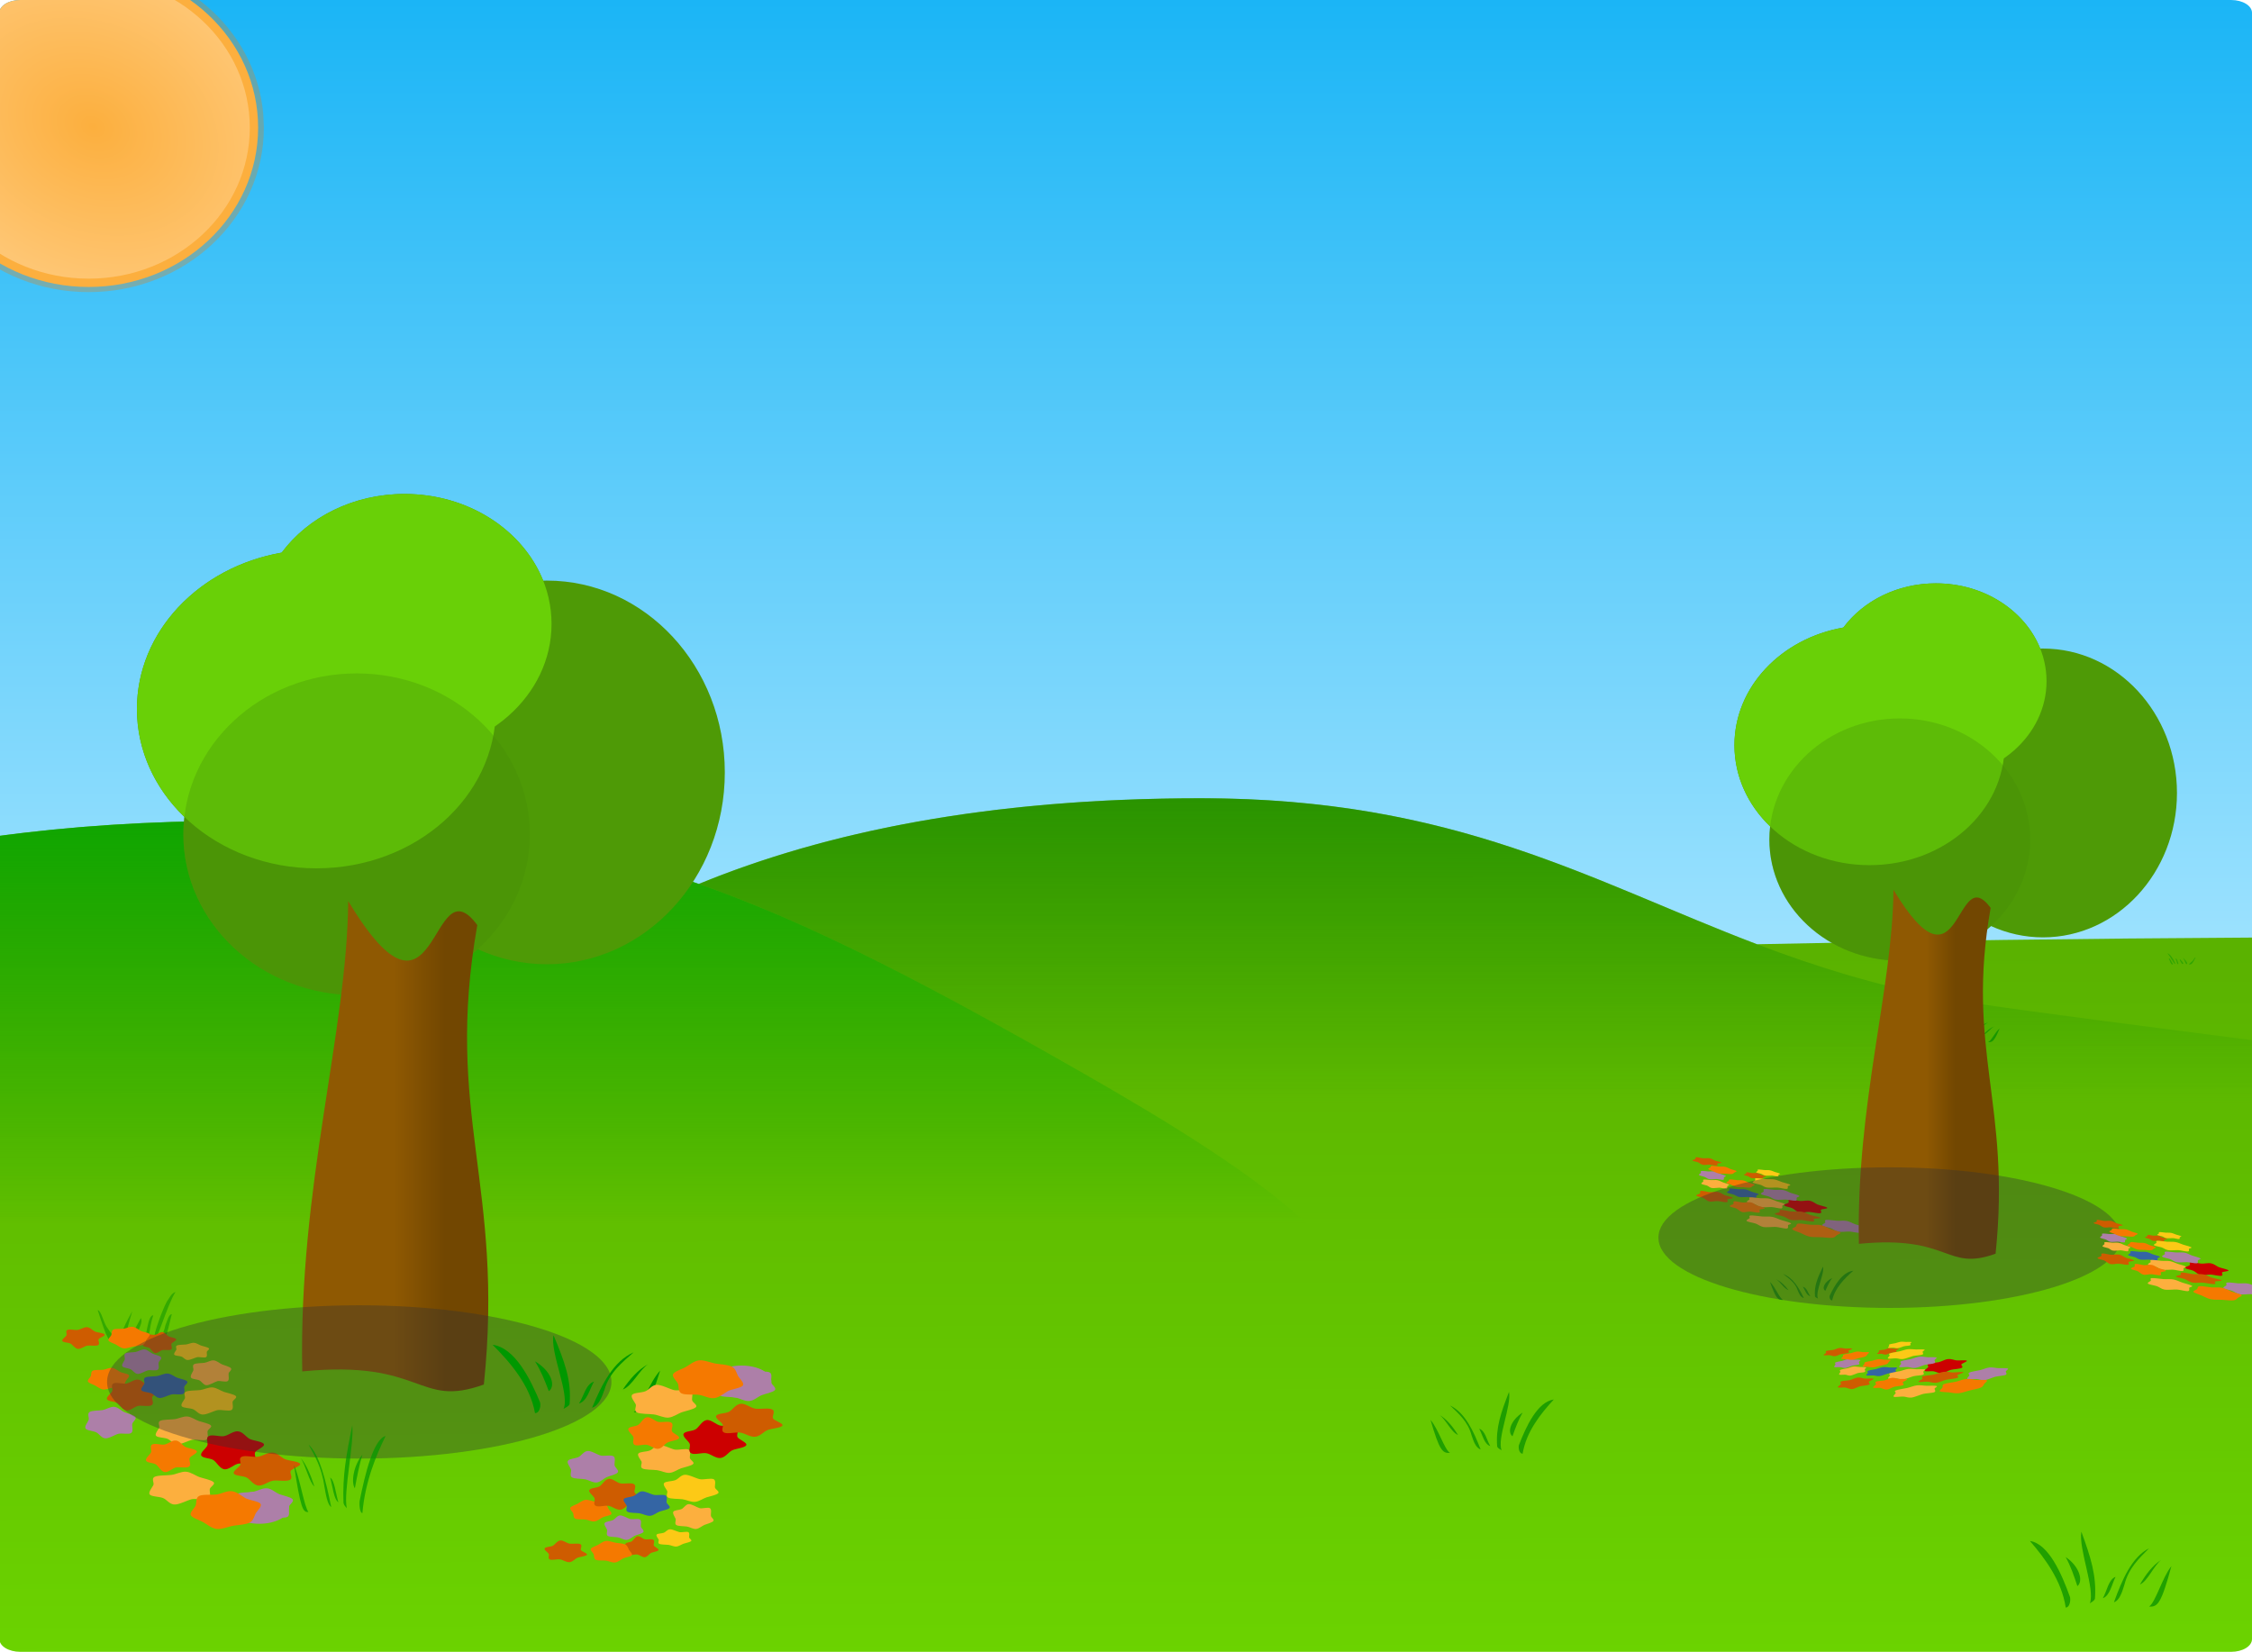 <?xml version="1.0" encoding="UTF-8" standalone="no"?>
<!-- Generator: Adobe Illustrator 15.1.0, SVG Export Plug-In . SVG Version: 6.00 Build 0)  -->

<svg
   xmlns:dc="http://purl.org/dc/elements/1.1/"
   xmlns:cc="http://creativecommons.org/ns#"
   xmlns:rdf="http://www.w3.org/1999/02/22-rdf-syntax-ns#"
   xmlns:svg="http://www.w3.org/2000/svg"
   xmlns="http://www.w3.org/2000/svg"
   xmlns:xlink="http://www.w3.org/1999/xlink"
   xmlns:sodipodi="http://sodipodi.sourceforge.net/DTD/sodipodi-0.dtd"
   xmlns:inkscape="http://www.inkscape.org/namespaces/inkscape"
   version="1.1"
   id="Layer_1"
   x="0px"
   y="0px"
   width="2270.84"
   height="1665.712"
   viewBox="-1055.698 -16.894 2270.84 1665.712"
   enable-background="new -1055.698 -16.894 4654.059 1703.753"
   xml:space="preserve"
   inkscape:version="0.48.2 r9819"
   sodipodi:docname="landscape-1.svg"><defs
   id="defs3579" /><sodipodi:namedview
   pagecolor="#ffffff"
   bordercolor="#666666"
   borderopacity="1"
   objecttolerance="10"
   gridtolerance="10"
   guidetolerance="10"
   inkscape:pageopacity="0"
   inkscape:pageshadow="2"
   inkscape:window-width="640"
   inkscape:window-height="480"
   id="namedview3577"
   showgrid="false"
   fit-margin-top="0"
   fit-margin-left="-0.6"
   fit-margin-right="0"
   fit-margin-bottom="0"
   borderlayer="true"
   showborder="true"
   inkscape:zoom="0.072839643"
   inkscape:cx="1256.9382"
   inkscape:cy="745.88323"
   inkscape:window-x="0"
   inkscape:window-y="0"
   inkscape:window-maximized="0"
   inkscape:current-layer="Layer_1" />
<filter
   width="1.382"
   id="imagebot_81"
   x="-0.191"
   height="2.26"
   y="-0.63"
   color-interpolation-filters="sRGB">
	<feGaussianBlur
   id="imagebot_144"
   stdDeviation="40.508" />
</filter>
<filter
   width="1.496"
   id="imagebot_117"
   x="-0.248"
   height="1.529"
   y="-0.264"
   color-interpolation-filters="sRGB">
	<feGaussianBlur
   id="imagebot_142"
   stdDeviation="57.905" />
</filter>
<g
   id="imagebot_120"
   transform="translate(2492.529,7328.74)">
	
		<linearGradient
   id="imagebot_129_1_"
   gradientUnits="userSpaceOnUse"
   x1="4355.002"
   y1="1258.34"
   x2="4355.002"
   y2="1257.15"
   gradientTransform="matrix(2271.428,0,0,-1025.714,-9894486,1283156.3)">
		<stop
   offset="0"
   style="stop-color:#00ACF4"
   id="stop3291" />
		<stop
   offset="1"
   style="stop-color:#A6E5FF"
   id="stop3293" />
	</linearGradient>
	<path
   id="imagebot_129"
   d="m -3527.778,-7345.633 h 2229.352 c 11.619,0 21.039,5.756 21.039,12.856 v 1000 c 0,7.102 -9.42,12.857 -21.039,12.857 h -2229.352 c -11.619,0 -21.039,-5.756 -21.039,-12.857 v -1000 c 0,-7.1 9.42,-12.856 21.039,-12.856 z"
   style="fill:url(#imagebot_129_1_)"
   inkscape:connector-curvature="0" />
	
		<linearGradient
   id="imagebot_127_1_"
   gradientUnits="userSpaceOnUse"
   x1="4354.997"
   y1="1259.687"
   x2="4355.008"
   y2="1258.191"
   gradientTransform="matrix(2271.438,0,0,-860.749,-9894528,1077672.5)">
		<stop
   offset="0"
   style="stop-color:#55A800"
   id="stop3297" />
		<stop
   offset="1"
   style="stop-color:#74E400"
   id="stop3299" />
	</linearGradient>
	<path
   id="imagebot_127"
   d="m -2337.388,-6540.671 c -215.172,0 -379.223,34.241 -506.188,86.407 -139.693,-48.926 -270.225,-63.532 -468.094,-63.532 -83.303,0 -163.477,5.155 -237.157,15.063 v 809.971 c 0,7.121 9.407,12.84 21.063,12.84 h 2229.345 c 11.649,0 21.03,-5.719 21.03,-12.84 v -707.408 c -167.74,0.928 -334.181,3.174 -499.121,6.719 -168.052,-63.886 -304.036,-147.22 -560.878,-147.22 z"
   style="fill:url(#imagebot_127_1_)"
   inkscape:connector-curvature="0" />
	<g
   id="g3302">
		<defs
   id="defs3304">
			<path
   id="SVGID_1_"
   d="m -3527.763,-7345.64 c -11.656,0 -21.063,5.752 -21.063,12.875 v 830.031 c 73.681,-9.908 153.852,-15.063 237.155,-15.063 343.817,0 484.306,44.118 822.845,235.719 342.856,194.045 775.268,461.424 -891.407,464.281 -60.104,0.104 -116.483,-9.398 -168.593,-25.938 v 150.969 c 0,7.123 9.406,12.844 21.063,12.844 h 2229.344 c 11.654,0 21.031,-5.721 21.031,-12.844 v -640 -67.406 -932.594 c 0,-7.123 -9.377,-12.875 -21.031,-12.875 h -2229.344 z"
   inkscape:connector-curvature="0" />
		</defs>
		<clipPath
   id="SVGID_2_">
			<use
   xlink:href="#SVGID_1_"
   overflow="visible"
   id="use3308"
   style="overflow:visible"
   x="0"
   y="0"
   width="4654.059"
   height="1703.753" />
		</clipPath>
		
			<linearGradient
   id="imagebot_124_1_"
   gradientUnits="userSpaceOnUse"
   x1="4357.562"
   y1="1264.47"
   x2="4357.56"
   y2="1263.456"
   gradientTransform="matrix(4654.059,0,0,-582.076,-20282638,729191.88)">
			<stop
   offset="0"
   style="stop-color:#007900"
   id="stop3311" />
			<stop
   offset="1"
   style="stop-color:#008400;stop-opacity:0"
   id="stop3313" />
		</linearGradient>
		<path
   id="imagebot_124"
   clip-path="url(#SVGID_2_)"
   d="m -1588.818,-6339.233 c 273.66,51.379 3923.451,427.82 -745.713,375.711 -4661.077,-52.1 -787.937,-313.381 -700,-381.426 140,-108.33 353.326,-195.713 697.144,-195.713 343.816,0 471.073,149.328 748.569,201.428 z"
   style="fill:url(#imagebot_124_1_)"
   inkscape:connector-curvature="0" />
	</g>
	<g
   id="g3316">
		<defs
   id="defs3318">
			<path
   id="SVGID_3_"
   d="m -3527.764,-7345.64 c -11.655,0 -21.063,5.752 -21.063,12.875 v 830.031 169.969 640 c 0,7.123 9.407,12.844 21.063,12.844 h 2229.344 c 11.655,0 21.031,-5.721 21.031,-12.844 v -640 -67.406 -932.594 c 0,-7.123 -9.376,-12.875 -21.031,-12.875 h -2229.344 z"
   inkscape:connector-curvature="0" />
		</defs>
		<clipPath
   id="SVGID_4_">
			<use
   xlink:href="#SVGID_3_"
   overflow="visible"
   id="use3322"
   style="overflow:visible"
   x="0"
   y="0"
   width="4654.059"
   height="1703.753" />
		</clipPath>
		
			<linearGradient
   id="imagebot_121_1_"
   gradientUnits="userSpaceOnUse"
   x1="4353.604"
   y1="1261.83"
   x2="4353.604"
   y2="1261.128"
   gradientTransform="matrix(1775.284,0,0,-700.003,-7731942,876682.44)">
			<stop
   offset="0"
   style="stop-color:#00A400"
   id="stop3325" />
			<stop
   offset="1"
   style="stop-color:#00A400;stop-opacity:0"
   id="stop3327" />
		</linearGradient>
		<path
   id="imagebot_121"
   clip-path="url(#SVGID_4_)"
   d="m -2488.817,-6282.091 c 342.858,194.049 775.249,461.428 -891.428,464.289 -343.817,0.59 -565.514,-312.67 -565.713,-464.289 -0.19,-148.014 290.467,-235.713 634.283,-235.713 343.818,0 484.321,44.114 822.858,235.713 z"
   style="fill:url(#imagebot_121_1_)"
   inkscape:connector-curvature="0" />
	</g>
	<title
   id="title3330">background</title>
</g>
<g
   id="imagebot_2"
   transform="translate(2492.529,7328.74)">
	<g
   id="g3333">
		<defs
   id="defs3335">
			<path
   id="SVGID_5_"
   d="m -3527.778,-7345.634 h 2229.352 c 11.619,0 21.039,5.757 21.039,12.856 v 1000.001 c 0,7.102 -9.42,12.857 -21.039,12.857 h -2229.352 c -11.619,0 -21.039,-5.756 -21.039,-12.857 v -1000.001 c 0,-7.099 9.42,-12.856 21.039,-12.856 z"
   inkscape:connector-curvature="0" />
		</defs>
		<clipPath
   id="SVGID_6_">
			<use
   xlink:href="#SVGID_5_"
   overflow="visible"
   id="use3339"
   style="overflow:visible"
   x="0"
   y="0"
   width="4654.059"
   height="1703.753" />
		</clipPath>
		<g
   id="imagebot_115"
   clip-path="url(#SVGID_6_)"
   enable-background="new    "
   style="opacity:0.289;filter:url(#imagebot_117)">
			<path
   d="m -3282.145,-7216.926 c 0,91.607 -79.107,165.869 -176.689,165.867 -97.582,0 -176.687,-74.264 -176.685,-165.871 10e-4,-91.607 79.107,-165.869 176.689,-165.867 91.697,0 168.154,65.855 176.031,151.621"
   id="path3342"
   inkscape:connector-curvature="0"
   style="fill:#f57900" />
		</g>
	</g>
	<g
   id="imagebot_103"
   transform="matrix(0.546,0,0,0.546,5118.25,330.781)">
		<path
   id="imagebot_114"
   d="m -15125.492,-13147.084 c -94.876,0 -178.408,43.144 -226.938,108.405 -152.313,26.533 -267.343,145.773 -267.343,288.75 0,76.828 33.229,146.793 87.594,199.219 -1.23,10.58 -1.877,21.339 -1.877,32.221 0,164.023 143.36,297.123 320.001,297.123 87.112,0 166.123,-32.382 223.844,-84.873 39.231,17.854 82.358,27.75 127.593,27.75 181.373,0 328.564,-158.747 328.564,-354.314 0,-195.564 -147.191,-354.28 -328.564,-354.28 -2.302,0 -4.615,0.04 -6.904,0.09 -37.271,-93.219 -137.834,-160.094 -255.97,-160.094 z"
   inkscape:connector-curvature="0"
   style="fill:#4e9a06" />
		
			<linearGradient
   id="imagebot_112_1_"
   gradientUnits="userSpaceOnUse"
   x1="-40705.039"
   y1="26361.221"
   x2="-40775.207"
   y2="26361.221"
   gradientTransform="matrix(0.546,0,0,-0.546,8743.693,1759.517)">
			<stop
   offset="0"
   style="stop-color:#458905"
   id="stop3347" />
			<stop
   offset="1"
   style="stop-color:#4E9A06;stop-opacity:0"
   id="stop3349" />
		</linearGradient>
		<path
   id="imagebot_112"
   d="m -14534.055,-12632.789 c 0,195.668 -147.109,354.289 -328.575,354.289 -181.468,0 -328.575,-158.621 -328.575,-354.289 0,-195.67 147.107,-354.291 328.575,-354.291 181.466,0 328.575,158.621 328.575,354.291 z"
   style="fill:url(#imagebot_112_1_)"
   inkscape:connector-curvature="0" />
		
			<linearGradient
   id="imagebot_110_1_"
   gradientUnits="userSpaceOnUse"
   x1="-41563.59"
   y1="26863.613"
   x2="-41502.273"
   y2="26863.613"
   gradientTransform="matrix(0.546,0,0,-0.546,8743.693,1759.517)">
			<stop
   offset="0"
   style="stop-color:#69D007"
   id="stop3353" />
			<stop
   offset="1"
   style="stop-color:#4E9A06;stop-opacity:0"
   id="stop3355" />
		</linearGradient>
		<path
   id="imagebot_110"
   d="m -14854.055,-12907.076 c 0,132.55 -121.524,240.002 -271.431,240.002 -149.907,0 -271.43,-107.452 -271.43,-240.002 l 0,0 c 0,-132.549 121.523,-240.001 271.43,-240.001 149.907,0 271.431,107.452 271.431,240.001 z"
   style="fill:url(#imagebot_110_1_)"
   inkscape:connector-curvature="0" />
		
			<linearGradient
   id="imagebot_108_1_"
   gradientUnits="userSpaceOnUse"
   x1="-42274.473"
   y1="26575.787"
   x2="-41894.457"
   y2="26575.787"
   gradientTransform="matrix(0.546,0,0,-0.546,8743.693,1759.517)">
			<stop
   offset="0"
   style="stop-color:#69D007"
   id="stop3359" />
			<stop
   offset="1"
   style="stop-color:#4E9A06;stop-opacity:0"
   id="stop3361" />
		</linearGradient>
		<path
   id="imagebot_108"
   d="m -14956.915,-12749.933 c 0,162.53 -148.387,294.287 -331.431,294.287 -183.044,0 -331.43,-131.757 -331.43,-294.287 0,-162.53 148.386,-294.287 331.43,-294.287 183.044,0 331.431,131.757 331.431,294.287 z"
   style="fill:url(#imagebot_108_1_)"
   inkscape:connector-curvature="0" />
		
			<linearGradient
   id="imagebot_106_1_"
   gradientUnits="userSpaceOnUse"
   x1="-42018.305"
   y1="26151.893"
   x2="-41620.742"
   y2="26151.893"
   gradientTransform="matrix(0.546,0,0,-0.546,8743.693,1759.517)">
			<stop
   offset="0"
   style="stop-color:#458905"
   id="stop3365" />
			<stop
   offset="1"
   style="stop-color:#4E9A06;stop-opacity:0"
   id="stop3367" />
		</linearGradient>
		<path
   id="imagebot_106"
   enable-background="new    "
   d="m -14894.056,-12518.5 c 0,164.105 -143.269,297.142 -320,297.142 -176.731,0 -320.001,-133.036 -320.001,-297.142 0,-164.107 143.27,-297.144 320.001,-297.144 176.731,0 320,133.037 320,297.144 z"
   style="opacity:0.311;fill:url(#imagebot_106_1_)"
   inkscape:connector-curvature="0" />
		
			<linearGradient
   id="imagebot_104_1_"
   gradientUnits="userSpaceOnUse"
   x1="-1499.572"
   y1="1712.735"
   x2="-1499.072"
   y2="1712.735"
   gradientTransform="matrix(187.8,0,0,-494.31,266476.16,834680.44)">
			<stop
   offset="0"
   style="stop-color:#8F5902"
   id="stop3371" />
			<stop
   offset="1"
   style="stop-color:#724701"
   id="stop3373" />
		</linearGradient>
		<path
   id="imagebot_104"
   d="m -15229.591,-12395.276 c 167.687,278.803 150.513,-74.75 238.396,44.448 -61.62,349.514 50.508,480.833 12.12,848.526 -123.236,44.449 -110.104,-46.467 -335.368,-24.244 -7.072,-341.429 82.831,-626.292 84.852,-868.73 z"
   style="fill:url(#imagebot_104_1_)"
   inkscape:connector-curvature="0" />
	</g>
	<path
   id="imagebot_102"
   enable-background="new    "
   d="m -3371.191,-6042.823 c -4.184,1.422 -5.229,4.701 -8.741,9.602 -4.571,8.41 -13.83,33.59 -12.789,37.709 1.38,7.409 13.012,-34.62 21.53,-47.311 z m -78.538,18.33 c 9.929,30.301 10.864,32.57 18.607,32.131 -1.644,-5.59 -6.365,-10.141 -9.679,-15.449 -3.529,-5.67 -5.449,-16.262 -8.928,-16.682 z m 34.9,1.111 c -11.3,19.789 -12.507,26.92 -10.604,29.15 3.481,2.159 2.721,-3.46 10.604,-29.15 z m 21.141,4.24 c -2.781,-0.76 -4.808,6.1 -5.914,11.709 -2.822,14.32 -2.854,12.25 -0.951,13.471 2.622,1.67 2.606,-12.939 6.865,-25.18 z m 18.712,-1.31 c -2.912,0.141 -4.427,5.939 -6.469,11.289 -2.051,10.211 -8.019,16.561 -3.81,16.941 4.186,0.389 7.082,-16.111 10.279,-28.23 z m -31.209,3.92 c -9.183,16.42 -11.146,21.459 -7.459,22.141 2.379,0.43 2.566,-3.58 5.281,-10.32 1.75,-4.351 3.93,-8.161 2.178,-11.821 z"
   inkscape:connector-curvature="0"
   style="opacity:0.698;fill:#1e9e00" />
	<g
   id="imagebot_82"
   transform="translate(4156.799,-121.9)">
		<path
   id="imagebot_101"
   d="m -7413.481,-5703.448 c 0.016,8.994 -13.403,16.293 -29.973,16.303 -16.568,0.01 -30.012,-7.277 -30.027,-16.271 0,-0.01 0,-0.02 0,-0.031 -0.016,-8.994 13.402,-16.291 29.971,-16.301 16.569,-0.01 30.014,7.277 30.029,16.271 0,0.01 0,0.019 0,0.029 z"
   inkscape:connector-curvature="0"
   style="fill:#ad7fa8" />
		<path
   id="imagebot_100"
   d="m -7532.532,-5862.876 c -1.719,1.156 -5.959,0.098 -8.366,0.48 -2.487,0.395 -5.171,3.605 -7.69,3.137 -2.439,-0.455 -3.999,-4.031 -5.78,-5.154 -1.841,-1.16 -5.577,-0.928 -6.379,-2.484 -0.775,-1.508 2.538,-3.949 3.204,-5.475 0.688,-1.576 -1.084,-4.23 0.771,-5.355 1.794,-1.088 5.755,0.426 8.131,0 2.455,-0.434 5.074,-3.049 7.613,-2.662 2.458,0.375 4.079,3.057 5.881,4.135 1.861,1.115 6.874,1.443 7.727,2.961 0.824,1.469 -4.221,3.188 -4.729,4.73 -0.527,1.593 1.393,4.486 -0.383,5.683 z"
   inkscape:connector-curvature="0"
   style="fill:#ce5c00" />
		<path
   id="imagebot_99"
   d="m -7581.347,-5826.319 c -2.155,1.18 -6.271,1.393 -9.333,1.807 -3.061,0.414 -7.542,2.395 -10.556,1.91 -3.014,-0.482 -5.759,-2.867 -7.953,-4.004 -2.195,-1.137 -6.178,-2.289 -7.106,-3.846 -0.929,-1.555 2.057,-3.949 2.786,-5.484 0.729,-1.535 -0.111,-4.535 2.136,-5.643 2.248,-1.105 7.788,-0.426 10.711,-0.92 2.922,-0.496 5.753,-2.213 8.791,-1.811 3.038,0.402 5.769,2.818 7.953,4.004 2.184,1.186 7.91,1.77 8.9,3.285 0.991,1.516 -2.092,4.014 -2.91,5.527 -0.817,1.515 -1.262,3.997 -3.419,5.175 z"
   inkscape:connector-curvature="0"
   style="fill:#f57900" />
		<path
   id="imagebot_98"
   d="m -7497.3,-5855.146 c -1.712,0.918 -6.621,-0.451 -8.984,0.037 -2.364,0.49 -7.219,3.115 -9.809,2.813 -2.591,-0.305 -3.897,-2.717 -6.074,-3.477 -2.178,-0.76 -6.039,-0.656 -7.052,-1.791 -1.013,-1.137 1.337,-3.791 1.945,-4.975 0.608,-1.182 -1.159,-3.342 0.533,-4.32 1.692,-0.978 6.829,-0.781 9.349,-1.105 2.519,-0.326 5.351,-1.885 7.987,-1.684 2.636,0.201 5.213,2.158 7.403,2.873 2.19,0.715 6.379,1.506 7.543,2.631 1.164,1.125 -1.746,2.418 -2.035,3.643 -0.289,1.227 0.906,4.438 -0.806,5.355 z"
   inkscape:connector-curvature="0"
   style="fill:#fcc916" />
		<path
   id="imagebot_97"
   d="m -7545.958,-5842.472 c -1.922,1.342 -7.361,-0.039 -10.083,0.637 -2.722,0.674 -7.454,3.92 -10.394,3.537 -2.94,-0.383 -4.627,-3.645 -7.03,-4.752 -2.404,-1.109 -7.088,-1.252 -8.197,-2.898 -1.109,-1.646 1.763,-4.971 2.376,-6.693 0.613,-1.722 -1.269,-4.789 0.64,-6.184 1.908,-1.396 7.505,-1.064 10.338,-1.592 2.833,-0.529 6.149,-2.818 9.118,-2.529 2.97,0.291 5.547,3.145 7.962,4.213 2.415,1.068 7.325,2.012 8.541,3.65 1.216,1.638 -2.05,3.74 -2.439,5.502 -0.389,1.762 1.091,5.768 -0.832,7.109 z"
   inkscape:connector-curvature="0"
   style="fill:#ad7fa8" />
		<path
   id="imagebot_96"
   d="m -7552.063,-5806.747 c -2.744,1.703 -9.515,0.146 -13.357,0.709 -3.97,0.58 -8.255,5.305 -12.276,4.615 -3.895,-0.67 -6.385,-5.932 -9.229,-7.584 -2.938,-1.709 -8.902,-1.367 -10.183,-3.658 -1.238,-2.217 4.052,-5.811 5.114,-8.055 1.098,-2.32 -1.729,-6.225 1.23,-7.879 2.865,-1.6 9.188,0.625 12.98,0.01 3.919,-0.641 8.102,-4.486 12.154,-3.916 3.924,0.551 6.512,4.496 9.388,6.084 2.972,1.639 10.975,2.121 12.335,4.355 1.316,2.16 -6.737,4.691 -7.549,6.961 -0.836,2.344 2.228,6.602 -0.607,8.362 z"
   inkscape:connector-curvature="0"
   style="fill:#ce5c00" />
		<path
   id="imagebot_95"
   d="m -7520.177,-5818.187 c -2.27,1.342 -8.691,-0.039 -11.904,0.637 -3.214,0.676 -8.801,3.92 -12.271,3.537 -3.471,-0.381 -5.463,-3.643 -8.301,-4.752 -2.838,-1.107 -8.368,-1.252 -9.678,-2.898 -1.31,-1.646 2.081,-4.971 2.806,-6.693 0.725,-1.722 -1.498,-4.787 0.755,-6.184 2.253,-1.397 8.86,-1.064 12.205,-1.592 3.345,-0.528 7.26,-2.818 10.766,-2.527 3.506,0.289 6.549,3.143 9.4,4.211 2.85,1.068 8.648,2.012 10.083,3.65 1.436,1.639 -2.421,3.74 -2.88,5.502 -0.46,1.762 1.289,5.77 -0.981,7.109 z"
   inkscape:connector-curvature="0"
   style="fill:#3465a4" />
		<path
   id="imagebot_94"
   d="m -7496.985,-5771.915 c -2.718,1.482 -10.509,-0.73 -14.26,0.061 -3.752,0.791 -11.456,5.035 -15.567,4.543 -4.11,-0.49 -6.185,-4.389 -9.64,-5.617 -3.455,-1.228 -9.584,-1.063 -11.191,-2.896 -1.606,-1.834 2.121,-6.125 3.087,-8.035 0.966,-1.91 -1.839,-5.402 0.847,-6.984 2.686,-1.582 10.838,-1.262 14.836,-1.787 3.998,-0.525 8.493,-3.045 12.678,-2.719 4.186,0.326 8.273,3.488 11.75,4.643 3.476,1.154 10.123,2.436 11.971,4.252 1.847,1.818 -2.771,3.906 -3.23,5.887 -0.459,1.981 1.435,7.17 -1.281,8.652 z"
   inkscape:connector-curvature="0"
   style="fill:#fcaf3e" />
		<path
   id="imagebot_93"
   d="m -7448.613,-5748.694 c -3.257,2.092 -11.292,0.178 -15.853,0.869 -4.711,0.715 -9.796,6.52 -14.57,5.672 -4.621,-0.822 -7.576,-7.289 -10.951,-9.32 -3.486,-2.1 -10.566,-1.678 -12.085,-4.494 -1.47,-2.725 4.809,-7.141 6.069,-9.898 1.303,-2.85 -2.052,-7.648 1.461,-9.68 3.399,-1.969 10.902,0.766 15.404,0.01 4.651,-0.787 9.615,-5.514 14.426,-4.813 4.656,0.676 7.728,5.525 11.141,7.475 3.526,2.016 13.025,2.609 14.639,5.354 1.563,2.654 -7.995,5.764 -8.958,8.553 -0.996,2.879 2.641,8.112 -0.723,10.276 z"
   inkscape:connector-curvature="0"
   style="fill:#cc0000" />
		<path
   id="imagebot_92"
   d="m -7494.948,-5712.026 c -3.168,1.746 -12.251,-0.861 -16.625,0.07 -4.373,0.932 -13.355,5.93 -18.147,5.352 -4.793,-0.578 -7.21,-5.17 -11.238,-6.617 -4.028,-1.447 -11.174,-1.25 -13.047,-3.41 -1.874,-2.16 2.472,-7.217 3.599,-9.465 1.125,-2.25 -2.145,-6.365 0.986,-8.227 3.131,-1.863 12.636,-1.486 17.297,-2.105 4.66,-0.619 9.9,-3.586 14.779,-3.201 4.879,0.383 9.646,4.107 13.698,5.467 4.052,1.36 11.802,2.869 13.956,5.01 2.153,2.141 -3.231,4.6 -3.767,6.934 -0.535,2.33 1.677,8.446 -1.491,10.192 z"
   inkscape:connector-curvature="0"
   style="fill:#fcaf3e" />
		<path
   id="imagebot_91"
   d="m -7415.093,-5694.173 c -3,1.883 -11.487,-0.057 -15.734,0.893 -4.247,0.95 -11.631,5.508 -16.218,4.971 -4.587,-0.539 -7.22,-5.119 -10.971,-6.678 -3.751,-1.557 -11.06,-1.758 -12.791,-4.07 -1.731,-2.312 2.75,-6.982 3.708,-9.402 0.957,-2.422 -1.979,-6.727 0.998,-8.688 2.977,-1.961 11.71,-1.496 16.131,-2.236 4.42,-0.742 9.596,-3.959 14.229,-3.551 4.635,0.408 8.656,4.416 12.424,5.916 3.768,1.5 11.431,2.824 13.327,5.127 1.897,2.303 -3.199,5.256 -3.807,7.73 -0.608,2.474 1.704,8.103 -1.296,9.988 z"
   inkscape:connector-curvature="0"
   style="fill:#ad7fa8" />
		<path
   id="imagebot_90"
   d="m -7453.076,-5688.458 c -3.671,2.066 -10.683,2.441 -15.896,3.166 -5.213,0.723 -12.846,4.195 -17.979,3.348 -5.133,-0.847 -9.808,-5.025 -13.546,-7.016 -3.737,-1.99 -10.521,-4.014 -12.103,-6.738 -1.582,-2.724 3.503,-6.922 4.744,-9.611 1.241,-2.689 -0.189,-7.945 3.639,-9.883 3.829,-1.939 13.266,-0.748 18.242,-1.615 4.976,-0.867 9.797,-3.875 14.973,-3.172 5.175,0.705 9.825,4.939 13.546,7.018 3.721,2.076 13.472,3.1 15.158,5.756 1.686,2.656 -3.563,7.031 -4.956,9.684 -1.392,2.649 -2.15,6.999 -5.822,9.063 z"
   inkscape:connector-curvature="0"
   style="fill:#f57900" />
		<path
   id="imagebot_89"
   d="m -7471.698,-5801.796 c -2.683,1.443 -10.375,-0.713 -14.078,0.057 -3.703,0.771 -11.31,4.908 -15.368,4.43 -4.059,-0.48 -6.105,-4.279 -9.517,-5.477 -3.412,-1.198 -9.462,-1.033 -11.049,-2.82 -1.586,-1.789 2.094,-5.971 3.047,-7.832 0.954,-1.861 -1.814,-5.266 0.836,-6.807 2.651,-1.541 10.7,-1.23 14.647,-1.742 3.947,-0.512 8.384,-2.967 12.516,-2.648 4.132,0.316 8.168,3.398 11.6,4.523 3.433,1.125 9.994,2.373 11.818,4.145 1.823,1.771 -2.735,3.807 -3.189,5.736 -0.454,1.929 1.419,6.99 -1.263,8.435 z"
   inkscape:connector-curvature="0"
   style="fill:#fcc916" />
		<path
   id="imagebot_88"
   d="m -7606.114,-5867.286 c -2.195,1.197 -7.611,0.104 -10.685,0.498 -3.175,0.408 -6.603,3.727 -9.819,3.242 -3.115,-0.471 -5.106,-4.166 -7.381,-5.328 -2.35,-1.199 -7.122,-0.959 -8.145,-2.568 -0.991,-1.559 3.24,-4.082 4.09,-5.66 0.879,-1.629 -1.383,-4.371 0.984,-5.533 2.291,-1.125 7.348,0.438 10.383,0 3.135,-0.449 6.479,-3.152 9.722,-2.752 3.139,0.387 5.208,3.16 7.509,4.273 2.377,1.152 8.777,1.492 9.866,3.061 1.053,1.518 -5.39,3.295 -6.038,4.891 -0.671,1.645 1.78,4.636 -0.486,5.872 z"
   inkscape:connector-curvature="0"
   style="fill:#ce5c00" />
		<path
   id="imagebot_87"
   d="m -7412.738,-5731.403 c -3.439,1.82 -11.927,0.156 -16.743,0.758 -4.977,0.621 -10.348,5.67 -15.391,4.932 -4.881,-0.715 -8.002,-6.338 -11.566,-8.105 -3.683,-1.824 -11.16,-1.459 -12.764,-3.906 -1.553,-2.371 5.078,-6.211 6.41,-8.609 1.376,-2.479 -2.167,-6.65 1.542,-8.418 3.591,-1.713 11.517,0.666 16.271,0 4.913,-0.684 10.155,-4.793 15.235,-4.186 4.919,0.59 8.163,4.807 11.768,6.502 3.725,1.752 13.757,2.27 15.462,4.654 1.65,2.311 -8.445,5.014 -9.462,7.439 -1.05,2.503 2.791,7.054 -0.762,8.935 z"
   inkscape:connector-curvature="0"
   style="fill:#ce5c00" />
		<path
   id="imagebot_86"
   d="m -7514.465,-5744.728 c -2.634,1.742 -9.134,0.148 -12.822,0.725 -3.811,0.596 -7.924,5.428 -11.786,4.721 -3.737,-0.684 -6.128,-6.066 -8.857,-7.758 -2.82,-1.748 -8.547,-1.396 -9.775,-3.74 -1.189,-2.268 3.889,-5.943 4.909,-8.24 1.054,-2.371 -1.659,-6.365 1.181,-8.059 2.75,-1.637 8.819,0.639 12.461,0.01 3.763,-0.654 7.777,-4.588 11.669,-4.006 3.767,0.563 6.251,4.6 9.012,6.223 2.853,1.678 10.535,2.172 11.841,4.455 1.264,2.211 -6.468,4.799 -7.246,7.121 -0.807,2.396 2.135,6.752 -0.587,8.552 z"
   inkscape:connector-curvature="0"
   style="fill:#f57900" />
		<path
   id="imagebot_85"
   d="m -7572.704,-5778.687 c -2.479,1.729 -9.49,-0.053 -12.999,0.818 -3.509,0.871 -9.608,5.055 -13.398,4.561 -3.789,-0.492 -5.964,-4.697 -9.063,-6.125 -3.1,-1.43 -9.137,-1.613 -10.567,-3.736 -1.43,-2.123 2.272,-6.408 3.063,-8.629 0.791,-2.221 -1.635,-6.174 0.824,-7.973 2.46,-1.799 9.675,-1.373 13.327,-2.053 3.651,-0.68 7.927,-3.633 11.755,-3.258 3.828,0.375 7.151,4.053 10.264,5.43 3.113,1.377 9.443,2.592 11.011,4.705 1.568,2.113 -2.644,4.822 -3.146,7.094 -0.502,2.272 1.407,7.436 -1.071,9.166 z"
   inkscape:connector-curvature="0"
   style="fill:#ad7fa8" />
		<path
   id="imagebot_84"
   d="m -7560.632,-5867.747 c -2.156,1.178 -6.272,1.393 -9.334,1.807 -3.061,0.412 -7.542,2.395 -10.556,1.91 -3.013,-0.484 -5.759,-2.869 -7.953,-4.004 -2.194,-1.137 -6.178,-2.291 -7.106,-3.846 -0.928,-1.555 2.057,-3.951 2.786,-5.486 0.729,-1.535 -0.111,-4.533 2.136,-5.641 2.248,-1.107 7.789,-0.426 10.711,-0.922 2.922,-0.494 5.753,-2.211 8.791,-1.811 3.039,0.402 5.77,2.82 7.953,4.006 2.186,1.186 7.91,1.77 8.9,3.285 0.991,1.516 -2.092,4.014 -2.91,5.525 -0.817,1.515 -1.263,3.997 -3.418,5.177 z"
   inkscape:connector-curvature="0"
   style="fill:#f57900" />
		<path
   id="imagebot_83"
   d="m -7475.445,-5831.013 c -1.981,1.322 -7.665,-0.652 -10.401,0.053 -2.736,0.705 -8.355,4.492 -11.354,4.055 -2.998,-0.439 -4.511,-3.918 -7.031,-5.014 -2.52,-1.096 -6.991,-0.945 -8.163,-2.582 -1.172,-1.637 1.547,-5.467 2.252,-7.17 0.704,-1.705 -1.342,-4.82 0.617,-6.23 1.959,-1.412 7.905,-1.127 10.822,-1.596 2.916,-0.469 6.194,-2.715 9.247,-2.426 3.052,0.291 6.034,3.113 8.57,4.143 2.535,1.029 7.384,2.172 8.731,3.795 1.348,1.621 -2.021,3.484 -2.356,5.25 -0.336,1.767 1.048,6.398 -0.934,7.722 z"
   inkscape:connector-curvature="0"
   style="fill:#fcaf3e" />
	</g>
	<g
   id="imagebot_80"
   enable-background="new    "
   style="opacity:0.364;filter:url(#imagebot_81)">
		<path
   d="m -2931.674,-5952.093 c 0.278,42.605 -113.344,77.211 -253.782,77.297 -140.438,0.084 -254.511,-34.387 -254.789,-76.99 0,-0.102 0,-0.205 0,-0.307 -0.278,-42.604 113.344,-77.211 253.781,-77.295 140.437,-0.084 254.512,34.385 254.79,76.99 0,0.102 0,0.204 0,0.305 z"
   id="path3398"
   inkscape:connector-curvature="0"
   style="fill:#323232" />
	</g>
	<g
   id="g3400">
		<defs
   id="defs3402">
			<path
   id="SVGID_7_"
   d="m -3527.778,-7345.634 h 2229.352 c 11.619,0 21.039,5.757 21.039,12.856 v 1000.001 c 0,7.102 -9.42,12.857 -21.039,12.857 h -2229.352 c -11.619,0 -21.039,-5.756 -21.039,-12.857 v -1000.001 c 0,-7.099 9.42,-12.856 21.039,-12.856 z"
   inkscape:connector-curvature="0" />
		</defs>
		<clipPath
   id="SVGID_8_">
			<use
   xlink:href="#SVGID_7_"
   overflow="visible"
   id="use3406"
   style="overflow:visible"
   x="0"
   y="0"
   width="4654.059"
   height="1703.753" />
		</clipPath>
		
			<radialGradient
   id="imagebot_77_1_"
   cx="-11016.883"
   cy="3806.623"
   r="284.2"
   gradientTransform="matrix(0.827,0.421,0.331,-0.65,4396.585,-105.54)"
   gradientUnits="userSpaceOnUse">
			<stop
   offset="0"
   style="stop-color:#FCAF3E"
   id="stop3409" />
			<stop
   offset="1"
   style="stop-color:#FFCE86"
   id="stop3411" />
		</radialGradient>
		
			<path
   id="imagebot_77"
   clip-path="url(#SVGID_8_)"
   d="m -3292.145,-7216.926 c 0,86.423 -74.628,156.482 -166.688,156.482 -92.059,0 -166.688,-70.06 -166.688,-156.482 l 0,0 c 0,-86.422 74.629,-156.481 166.688,-156.481 92.061,0 166.688,70.059 166.688,156.481 l 0,0 z"
   style="fill:url(#imagebot_77_1_);stroke:#fcaf3e;stroke-width:8.399;stroke-linecap:round;stroke-linejoin:round"
   inkscape:connector-curvature="0" />
	</g>
	<g
   id="imagebot_63"
   transform="matrix(-0.211,0,0,0.556,3836.895,603.41)"
   style="opacity:0.698">
		<path
   id="imagebot_70"
   d="m 33268.648,-11552.62 c -12.957,-57.302 -65.422,-104.149 -110.758,-139.778 58.285,5.962 98.621,69.924 124.039,117.935 2.571,8.974 -2.445,22.193 -13.281,21.843 z"
   inkscape:connector-curvature="0"
   style="fill:#009800" />
		<path
   id="imagebot_69"
   d="m 33343.227,-11561.297 c 16.926,-30.074 -35.477,-114.771 -26.254,-150.66 29.289,54.481 47.238,92.354 42.016,140.913 -3.419,5.674 -10.505,6.566 -15.762,9.747 z"
   inkscape:connector-curvature="0"
   style="fill:#009800" />
		<path
   id="imagebot_68"
   d="m 33417.742,-11563.663 c 25.246,-47.252 55.258,-94.922 108.535,-113.317 -29.527,20.457 -63.098,41.022 -76.16,76.459 -6.844,14.832 -14.691,32.875 -32.375,36.858 z"
   inkscape:connector-curvature="0"
   style="fill:#009800" />
		<path
   id="imagebot_67"
   d="m 33526.516,-11554.706 c 20.262,-9.157 40.629,-61.065 69.027,-84.928 -31.305,78.414 -42.605,86.367 -69.027,84.928 z"
   inkscape:connector-curvature="0"
   style="fill:#009800" />
		<path
   id="imagebot_66"
   d="m 33383.453,-11572.234 c 12.684,-15.092 17.68,-39.51 39.273,-44.825 -11.71,15.825 -17.507,39.779 -39.273,44.825 z"
   inkscape:connector-curvature="0"
   style="fill:#009800" />
		<path
   id="imagebot_65"
   d="m 33304.656,-11597.541 c -10.246,-21.32 -21.086,-42.658 -36.164,-61.044 42.016,18.972 55.649,50.3 36.164,61.044 z"
   inkscape:connector-curvature="0"
   style="fill:#009800" />
		<path
   id="imagebot_64"
   d="m 33498.047,-11600.915 c 18.25,-21.313 39.84,-40.696 65.961,-51.726 -22.996,11.947 -42.082,44.871 -65.961,51.726 z"
   inkscape:connector-curvature="0"
   style="fill:#009800" />
	</g>
	<g
   id="imagebot_55"
   transform="matrix(-0.284,0,0,0.391,4986.41,824.37)"
   style="opacity:0.698">
		<path
   id="imagebot_62"
   d="m 24645.352,-17146.012 c -12.955,-57.301 -65.414,-104.15 -110.756,-139.779 58.289,5.963 98.625,69.924 124.041,117.934 2.574,8.976 -2.446,22.199 -13.285,21.845 z"
   inkscape:connector-curvature="0"
   style="fill:#008c00" />
		<path
   id="imagebot_61"
   d="m 24719.936,-17154.689 c 16.92,-30.074 -35.482,-114.77 -26.258,-150.662 29.289,54.484 47.242,92.359 42.018,140.916 -3.421,5.673 -10.503,6.566 -15.76,9.746 z"
   inkscape:connector-curvature="0"
   style="fill:#008c00" />
		<path
   id="imagebot_60"
   d="m 24794.447,-17157.055 c 25.248,-47.25 55.256,-94.92 108.539,-113.318 -29.527,20.459 -63.098,41.023 -76.158,76.463 -6.846,14.83 -14.699,32.873 -32.381,36.855 z"
   inkscape:connector-curvature="0"
   style="fill:#008c00" />
		<path
   id="imagebot_59"
   d="m 24903.221,-17148.098 c 20.264,-9.156 40.633,-61.068 69.029,-84.93 -31.307,78.419 -42.604,86.372 -69.029,84.93 z"
   inkscape:connector-curvature="0"
   style="fill:#008c00" />
		<path
   id="imagebot_58"
   d="m 24760.164,-17165.627 c 12.676,-15.09 17.678,-39.512 39.268,-44.826 -11.711,15.828 -17.508,39.781 -39.268,44.826 z"
   inkscape:connector-curvature="0"
   style="fill:#008c00" />
		<path
   id="imagebot_57"
   d="m 24681.365,-17190.932 c -10.252,-21.322 -21.088,-42.66 -36.164,-61.047 42.016,18.971 55.645,50.303 36.164,61.047 z"
   inkscape:connector-curvature="0"
   style="fill:#008c00" />
		<path
   id="imagebot_56"
   d="m 24874.752,-17194.305 c 18.252,-21.318 39.844,-40.699 65.961,-51.727 -22.992,11.946 -42.078,44.87 -65.961,51.727 z"
   inkscape:connector-curvature="0"
   style="fill:#008c00" />
	</g>
	<g
   id="imagebot_47"
   transform="matrix(0.326,0,0,0.48,5511.95,830.757)"
   style="opacity:0.698">
		<path
   id="imagebot_54"
   d="m -21402.314,-13656.999 c -12.959,-57.301 -65.418,-104.147 -110.756,-139.776 58.283,5.964 98.619,69.923 124.037,117.933 2.572,8.977 -2.446,22.196 -13.281,21.843 z"
   inkscape:connector-curvature="0"
   style="fill:#008c00" />
		<path
   id="imagebot_53"
   d="m -21327.738,-13665.676 c 16.924,-30.071 -35.477,-114.768 -26.254,-150.66 29.293,54.485 47.24,92.359 42.016,140.914 -3.419,5.675 -10.503,6.569 -15.762,9.746 z"
   inkscape:connector-curvature="0"
   style="fill:#008c00" />
		<path
   id="imagebot_52"
   d="m -21253.223,-13668.039 c 25.248,-47.253 55.258,-94.922 108.539,-113.319 -29.529,20.46 -63.098,41.025 -76.16,76.459 -6.844,14.83 -14.695,32.878 -32.379,36.86 z"
   inkscape:connector-curvature="0"
   style="fill:#008c00" />
		<path
   id="imagebot_51"
   d="m -21144.451,-13659.082 c 20.264,-9.16 40.635,-61.067 69.031,-84.928 -31.307,78.411 -42.603,86.368 -69.031,84.928 z"
   inkscape:connector-curvature="0"
   style="fill:#008c00" />
		<path
   id="imagebot_50"
   d="m -21287.51,-13676.609 c 12.682,-15.091 17.684,-39.513 39.271,-44.825 -11.71,15.823 -17.507,39.777 -39.271,44.825 z"
   inkscape:connector-curvature="0"
   style="fill:#008c00" />
		<path
   id="imagebot_49"
   d="m -21366.305,-13701.914 c -10.25,-21.326 -21.088,-42.661 -36.166,-61.047 42.018,18.972 55.647,50.301 36.166,61.047 z"
   inkscape:connector-curvature="0"
   style="fill:#008c00" />
		<path
   id="imagebot_48"
   d="m -21172.918,-13705.29 c 18.254,-21.314 39.848,-40.696 65.961,-51.724 -22.992,11.943 -42.08,44.866 -65.961,51.724 z"
   inkscape:connector-curvature="0"
   style="fill:#008c00" />
	</g>
	<g
   id="imagebot_39"
   transform="matrix(-0.192,0,0,0.214,5299.68,986.997)"
   style="opacity:0.698">
		<path
   id="imagebot_46"
   d="m 36460.266,-32809.813 c -12.953,-57.297 -65.422,-104.148 -110.754,-139.773 58.281,5.961 98.617,69.922 124.035,117.93 2.574,8.976 -2.442,22.199 -13.281,21.843 z"
   inkscape:connector-curvature="0"
   style="fill:#008c00" />
		<path
   id="imagebot_45"
   d="m 36534.844,-32818.488 c 16.926,-30.078 -35.48,-114.773 -26.254,-150.656 29.289,54.48 47.246,92.355 42.016,140.906 -3.422,5.675 -10.501,6.574 -15.762,9.75 z"
   inkscape:connector-curvature="0"
   style="fill:#008c00" />
		<path
   id="imagebot_44"
   d="m 36609.359,-32820.852 c 25.246,-47.254 55.258,-94.926 108.535,-113.324 -29.523,20.461 -63.094,41.023 -76.152,76.461 -6.851,14.828 -14.699,32.879 -32.383,36.863 z"
   inkscape:connector-curvature="0"
   style="fill:#008c00" />
		<path
   id="imagebot_43"
   d="m 36718.129,-32811.895 c 20.262,-9.16 40.633,-61.066 69.031,-84.926 -31.305,78.415 -42.601,86.368 -69.031,84.926 z"
   inkscape:connector-curvature="0"
   style="fill:#008c00" />
		<path
   id="imagebot_42"
   d="m 36575.074,-32829.426 c 12.676,-15.086 17.68,-39.512 39.266,-44.824 -11.711,15.824 -17.504,39.781 -39.266,44.824 z"
   inkscape:connector-curvature="0"
   style="fill:#008c00" />
		<path
   id="imagebot_41"
   d="m 36496.273,-32854.727 c -10.246,-21.32 -21.086,-42.66 -36.164,-61.051 42.016,18.973 55.649,50.301 36.164,61.051 z"
   inkscape:connector-curvature="0"
   style="fill:#008c00" />
		<path
   id="imagebot_40"
   d="m 36689.664,-32858.105 c 18.258,-21.313 39.844,-40.695 65.957,-51.727 -22.992,11.941 -42.074,44.867 -65.957,51.727 z"
   inkscape:connector-curvature="0"
   style="fill:#008c00" />
	</g>
	<g
   id="imagebot_31"
   transform="matrix(0.169,0,0,0.163,5396.07,803.325)"
   style="opacity:0.698">
		<path
   id="imagebot_38"
   d="m -41320.609,-43544.043 c -12.957,-57.305 -65.418,-104.148 -110.758,-139.777 58.289,5.961 98.621,69.918 124.043,117.938 2.57,8.976 -2.449,22.187 -13.285,21.839 z"
   inkscape:connector-curvature="0"
   style="fill:#008c00" />
		<path
   id="imagebot_37"
   d="m -41246.031,-43552.719 c 16.922,-30.078 -35.477,-114.766 -26.254,-150.656 29.293,54.48 47.242,92.348 42.016,140.914 -3.415,5.672 -10.501,6.559 -15.762,9.742 z"
   inkscape:connector-curvature="0"
   style="fill:#008c00" />
		<path
   id="imagebot_36"
   d="m -41171.52,-43555.09 c 25.246,-47.25 55.258,-94.918 108.543,-113.316 -29.535,20.469 -63.098,41.027 -76.156,76.469 -6.851,14.828 -14.699,32.874 -32.387,36.847 z"
   inkscape:connector-curvature="0"
   style="fill:#008c00" />
		<path
   id="imagebot_35"
   d="m -41062.742,-43546.125 c 20.262,-9.168 40.633,-61.074 69.027,-84.926 -31.305,78.403 -42.601,86.363 -69.027,84.926 z"
   inkscape:connector-curvature="0"
   style="fill:#008c00" />
		<path
   id="imagebot_34"
   d="m -41205.805,-43563.656 c 12.68,-15.094 17.68,-39.508 39.27,-44.824 -11.711,15.824 -17.504,39.785 -39.27,44.824 z"
   inkscape:connector-curvature="0"
   style="fill:#008c00" />
		<path
   id="imagebot_33"
   d="m -41284.602,-43588.957 c -10.246,-21.328 -21.082,-42.668 -36.164,-61.051 42.02,18.969 55.649,50.301 36.164,61.051 z"
   inkscape:connector-curvature="0"
   style="fill:#008c00" />
		<path
   id="imagebot_32"
   d="m -41091.211,-43592.332 c 18.254,-21.316 39.848,-40.695 65.961,-51.73 -22.992,11.945 -42.078,44.871 -65.961,51.73 z"
   inkscape:connector-curvature="0"
   style="fill:#008c00" />
	</g>
	<g
   id="imagebot_23"
   transform="matrix(0.386,0,0,0.493,3965.028,617.116)">
		<path
   id="imagebot_30"
   d="m -18066.758,-13261.15 c -12.957,-57.301 -65.418,-104.146 -110.756,-139.778 58.285,5.965 98.621,69.927 124.039,117.935 2.573,8.975 -2.447,22.199 -13.283,21.843 z"
   inkscape:connector-curvature="0"
   style="fill:#009800" />
		<path
   id="imagebot_29"
   d="m -17992.178,-13269.825 c 16.924,-30.075 -35.479,-114.768 -26.256,-150.66 29.291,54.482 47.242,92.356 42.016,140.915 -3.418,5.671 -10.498,6.566 -15.76,9.745 z"
   inkscape:connector-curvature="0"
   style="fill:#009800" />
		<path
   id="imagebot_28"
   d="m -17917.666,-13272.191 c 25.248,-47.25 55.258,-94.921 108.539,-113.317 -29.529,20.461 -63.096,41.025 -76.156,76.462 -6.846,14.828 -14.697,32.872 -32.383,36.855 z"
   inkscape:connector-curvature="0"
   style="fill:#009800" />
		<path
   id="imagebot_27"
   d="m -17808.893,-13263.23 c 20.264,-9.163 40.633,-61.069 69.031,-84.931 -31.308,78.415 -42.605,86.369 -69.031,84.931 z"
   inkscape:connector-curvature="0"
   style="fill:#009800" />
		<path
   id="imagebot_26"
   d="m -17951.951,-13280.763 c 12.68,-15.087 17.684,-39.511 39.271,-44.821 -11.713,15.824 -17.508,39.776 -39.271,44.821 z"
   inkscape:connector-curvature="0"
   style="fill:#009800" />
		<path
   id="imagebot_25"
   d="m -18030.748,-13306.066 c -10.25,-21.321 -21.088,-42.662 -36.164,-61.046 42.016,18.97 55.646,50.301 36.164,61.046 z"
   inkscape:connector-curvature="0"
   style="fill:#009800" />
		<path
   id="imagebot_24"
   d="m -17837.361,-13309.443 c 18.254,-21.313 39.846,-40.691 65.959,-51.721 -22.991,11.94 -42.077,44.865 -65.959,51.721 z"
   inkscape:connector-curvature="0"
   style="fill:#009800" />
	</g>
	<g
   id="imagebot_4"
   transform="matrix(0.137,0.02,-0.005,0.069,5024.85,1012.689)">
		<path
   id="imagebot_22"
   d="m -52837.984,-88592.891 c -8.371,4.672 -29.027,0.391 -40.754,1.953 -12.109,1.586 -25.176,14.563 -37.449,12.656 -11.879,-1.828 -19.473,-16.281 -28.148,-20.828 -8.965,-4.672 -27.164,-3.727 -31.066,-10.023 -3.785,-6.086 12.355,-15.945 15.598,-22.109 3.355,-6.375 -5.273,-17.094 3.758,-21.625 8.734,-4.391 28.023,1.711 39.602,0.03 11.953,-1.773 24.715,-12.328 37.078,-10.766 11.969,1.516 19.867,12.336 28.637,16.695 9.066,4.492 33.484,5.82 37.629,11.969 4.02,5.93 -20.547,12.859 -23.031,19.086 -2.554,6.446 6.794,18.141 -1.854,22.961 z"
   inkscape:connector-curvature="0"
   style="fill:#ce5c00" />
		<path
   id="imagebot_21"
   d="m -52727.422,-88658.805 c -8.551,4.555 -33.051,-2.273 -44.848,0.188 -11.797,2.422 -36.023,15.547 -48.953,14.031 -12.93,-1.516 -19.445,-13.563 -30.309,-17.359 -10.871,-3.797 -30.141,-3.273 -35.195,-8.945 -5.055,-5.648 6.672,-18.914 9.703,-24.82 3.043,-5.883 -5.777,-16.688 2.668,-21.555 8.449,-4.898 34.086,-3.898 46.652,-5.539 12.57,-1.609 26.707,-9.398 39.871,-8.383 13.156,1 26.012,10.781 36.941,14.328 10.934,3.578 31.832,7.531 37.641,13.133 5.816,5.625 -8.707,12.055 -10.156,18.18 -1.445,6.116 4.528,22.155 -4.015,26.741 z"
   inkscape:connector-curvature="0"
   style="fill:#fcc916" />
		<path
   id="imagebot_20"
   d="m -53123.809,-88494.555 c -9.59,6.711 -36.738,-0.188 -50.324,3.195 -13.582,3.352 -37.199,19.547 -51.871,17.641 -14.668,-1.914 -23.094,-18.188 -35.09,-23.711 -11.996,-5.531 -35.375,-6.234 -40.91,-14.461 -5.531,-8.234 8.801,-24.813 11.859,-33.422 3.066,-8.578 -6.332,-23.883 3.195,-30.859 9.52,-6.969 37.453,-5.32 51.594,-7.93 14.137,-2.633 30.688,-14.086 45.512,-12.625 14.82,1.445 27.676,15.703 39.727,21.016 12.055,5.344 36.563,10.047 42.633,18.203 6.066,8.188 -10.234,18.688 -12.176,27.477 -1.942,8.789 5.441,28.797 -4.149,35.476 z"
   inkscape:connector-curvature="0"
   style="fill:#ad7fa8" />
		<path
   id="imagebot_19"
   d="m -52924.648,-88438.172 c -10.758,5.859 -31.301,6.961 -46.582,9 -15.273,2.063 -37.637,11.969 -52.684,9.555 -15.035,-2.43 -28.734,-14.313 -39.691,-20.008 -10.945,-5.672 -30.82,-11.43 -35.465,-19.18 -4.629,-7.766 10.273,-19.719 13.902,-27.359 3.645,-7.68 -0.555,-22.648 10.668,-28.164 11.223,-5.523 38.867,-2.141 53.453,-4.594 14.582,-2.492 28.707,-11.047 43.875,-9.055 15.168,2.016 28.789,14.063 39.691,20.008 10.906,5.906 39.473,8.813 44.422,16.398 4.941,7.547 -10.445,20.023 -14.52,27.57 -4.089,7.548 -6.308,19.938 -17.069,25.829 z"
   inkscape:connector-curvature="0"
   style="fill:#f57900" />
		<path
   id="imagebot_18"
   d="m -53085.59,-88178.875 c -13.695,8.508 -47.484,0.734 -66.66,3.523 -19.813,2.922 -41.195,26.484 -61.27,23.055 -19.438,-3.336 -31.855,-29.602 -46.051,-37.852 -14.668,-8.539 -44.434,-6.82 -50.82,-18.258 -6.184,-11.07 20.219,-28.992 25.523,-40.188 5.477,-11.594 -8.629,-31.063 6.137,-39.328 14.297,-7.977 45.848,3.117 64.789,0.03 19.555,-3.188 40.426,-22.406 60.656,-19.555 19.578,2.758 32.496,22.438 46.848,30.359 14.824,8.18 54.77,10.602 61.563,21.75 6.57,10.781 -33.625,23.398 -37.676,34.734 -4.183,11.69 11.113,32.94 -3.039,41.729 z"
   inkscape:connector-curvature="0"
   style="fill:#ce5c00" />
		<path
   id="imagebot_17"
   d="m -52877.965,-88300.602 c -11.332,6.68 -43.379,-0.219 -59.41,3.172 -16.043,3.367 -43.926,19.555 -61.242,17.656 -17.32,-1.914 -27.266,-18.195 -41.434,-23.711 -14.16,-5.547 -41.758,-6.25 -48.293,-14.461 -6.535,-8.219 10.379,-24.82 14,-33.43 3.617,-8.602 -7.48,-23.891 3.766,-30.859 11.246,-6.968 44.223,-5.297 60.91,-7.953 16.695,-2.625 36.238,-14.055 53.734,-12.609 17.496,1.446 32.688,15.695 46.914,21.016 14.223,5.328 43.156,10.031 50.32,18.234 7.16,8.172 -12.082,18.664 -14.371,27.445 -2.296,8.805 6.426,28.789 -4.894,35.5 z"
   inkscape:connector-curvature="0"
   style="fill:#3465a4" />
		<path
   id="imagebot_16"
   d="m -52685.449,-88203.023 c -13.559,7.398 -52.449,-3.664 -71.168,0.297 -18.727,3.93 -57.176,25.125 -77.688,22.672 -20.52,-2.445 -30.867,-21.898 -48.117,-28.031 -17.238,-6.141 -47.824,-5.313 -55.844,-14.445 -8.027,-9.172 10.578,-30.578 15.398,-40.102 4.82,-9.555 -9.176,-26.992 4.227,-34.875 13.406,-7.891 54.09,-6.289 74.043,-8.906 19.949,-2.625 42.387,-15.195 63.27,-13.586 20.883,1.641 41.293,17.406 58.633,23.18 17.359,5.758 50.531,12.164 59.746,21.234 9.223,9.063 -13.824,19.484 -16.113,29.367 -2.297,9.89 7.171,35.796 -6.387,43.195 z"
   inkscape:connector-curvature="0"
   style="fill:#fcaf3e" />
		<path
   id="imagebot_15"
   d="m -52399.59,-88216.43 c -16.25,10.43 -56.359,0.891 -79.117,4.336 -23.512,3.563 -48.891,32.523 -72.719,28.297 -23.066,-4.109 -37.805,-36.375 -54.652,-46.508 -17.398,-10.484 -52.738,-8.367 -60.309,-22.43 -7.344,-13.617 23.988,-35.625 30.289,-49.414 6.5,-14.211 -10.238,-38.148 7.285,-48.305 16.969,-9.82 54.414,3.82 76.883,0.03 23.215,-3.922 47.98,-27.516 71.992,-24.023 23.242,3.375 38.566,27.586 55.598,37.328 17.602,10.055 65.004,12.992 73.063,26.688 7.801,13.25 -39.898,28.789 -44.711,42.703 -4.961,14.383 13.187,40.485 -3.602,51.297 z"
   inkscape:connector-curvature="0"
   style="fill:#cc0000" />
		<path
   id="imagebot_14"
   d="m -52634.883,-87924.336 c -15.805,8.711 -61.141,-4.305 -82.961,0.344 -21.836,4.648 -66.66,29.594 -90.578,26.703 -23.914,-2.867 -35.988,-25.805 -56.082,-33.023 -20.109,-7.219 -55.77,-6.227 -65.117,-17.016 -9.347,-10.789 12.34,-36.023 17.957,-47.227 5.617,-11.234 -10.691,-31.781 4.93,-41.063 15.621,-9.313 63.059,-7.43 86.316,-10.516 23.266,-3.094 49.414,-17.883 73.766,-15.969 24.352,1.922 48.141,20.492 68.363,27.281 20.222,6.789 58.898,14.313 69.645,25 10.754,10.688 -16.121,22.969 -18.793,34.609 -2.672,11.64 8.367,42.166 -7.446,50.877 z"
   inkscape:connector-curvature="0"
   style="fill:#fcaf3e" />
		<path
   id="imagebot_13"
   d="m -52098.965,-88017.07 c -14.965,9.398 -57.32,-0.273 -78.52,4.445 -21.195,4.75 -58.047,27.484 -80.941,24.828 -22.891,-2.688 -36.035,-25.563 -54.754,-33.328 -18.719,-7.773 -55.191,-8.781 -63.832,-20.313 -8.641,-11.539 13.727,-34.844 18.504,-46.938 4.781,-12.094 -9.883,-33.578 4.98,-43.344 14.855,-9.797 58.441,-7.484 80.508,-11.18 22.063,-3.703 47.887,-19.758 71.008,-17.703 23.125,2.023 43.203,22.023 62.008,29.516 18.801,7.492 57.047,14.094 66.512,25.586 9.465,11.492 -15.969,26.242 -19,38.578 -3.028,12.345 8.5,40.454 -6.473,49.853 z"
   inkscape:connector-curvature="0"
   style="fill:#ad7fa8" />
		<path
   id="imagebot_12"
   d="m -52296.609,-87887.516 c -18.316,10.297 -53.309,12.172 -79.332,15.789 -26.008,3.617 -64.105,20.938 -89.723,16.703 -25.609,-4.234 -48.949,-25.094 -67.605,-35.008 -18.652,-9.945 -52.508,-20.023 -60.402,-33.617 -7.898,-13.625 17.492,-34.57 23.684,-47.984 6.192,-13.414 -0.945,-39.641 18.156,-49.328 19.105,-9.68 66.199,-3.727 91.039,-8.047 24.84,-4.32 48.902,-19.352 74.723,-15.828 25.828,3.5 49.043,24.648 67.605,35.016 18.574,10.359 67.234,15.477 75.652,28.727 8.422,13.242 -17.777,35.07 -24.738,48.32 -6.946,13.234 -10.731,34.953 -29.059,45.257 z"
   inkscape:connector-curvature="0"
   style="fill:#f57900" />
		<path
   id="imagebot_11"
   d="m -52656.23,-88496.961 c -13.387,7.008 -51.77,-3.438 -70.254,0.289 -18.484,3.742 -56.449,23.773 -76.699,21.445 -20.254,-2.328 -30.473,-20.711 -47.496,-26.516 -17.023,-5.805 -47.223,-5.008 -55.141,-13.664 -7.918,-8.664 10.449,-28.922 15.207,-37.945 4.758,-9 -9.055,-25.492 4.176,-32.969 13.227,-7.438 53.398,-5.938 73.098,-8.43 19.699,-2.461 41.848,-14.375 62.465,-12.828 20.617,1.539 40.762,16.461 57.887,21.922 17.129,5.43 49.883,11.477 58.977,20.07 9.109,8.594 -13.645,18.445 -15.91,27.781 -2.265,9.336 7.076,33.845 -6.31,40.845 z"
   inkscape:connector-curvature="0"
   style="fill:#fcc916" />
		<path
   id="imagebot_10"
   d="m -53177.559,-88687.07 c -10.957,5.977 -37.98,0.508 -53.316,2.484 -15.852,2.031 -32.953,18.578 -49.016,16.172 -15.543,-2.359 -25.484,-20.789 -36.836,-26.594 -11.73,-5.977 -35.543,-4.797 -40.648,-12.813 -4.941,-7.781 16.172,-20.375 20.418,-28.258 4.387,-8.125 -6.902,-21.797 4.918,-27.602 11.426,-5.609 36.66,2.172 51.809,0 15.648,-2.234 32.34,-15.711 48.523,-13.711 15.664,1.93 25.988,15.773 37.473,21.313 11.863,5.766 43.813,7.453 49.242,15.289 5.254,7.57 -26.898,16.43 -30.145,24.383 -3.34,8.243 8.895,23.165 -2.422,29.337 z"
   inkscape:connector-curvature="0"
   style="fill:#ce5c00" />
		<path
   id="imagebot_9"
   d="m -52446.824,-88081.492 c -17.16,7.75 -59.523,0.656 -83.563,3.211 -24.832,2.648 -51.641,24.18 -76.809,21.031 -24.352,-3.055 -39.93,-27.016 -57.723,-34.555 -18.379,-7.781 -55.699,-6.219 -63.703,-16.664 -7.754,-10.094 25.344,-26.484 31.992,-36.719 6.871,-10.555 -10.816,-28.344 7.699,-35.875 17.914,-7.32 57.469,2.836 81.207,0 24.512,-2.922 50.676,-20.438 76.031,-17.852 24.547,2.508 40.738,20.516 58.734,27.734 18.582,7.469 68.652,9.68 77.16,19.836 8.242,9.844 -42.141,21.383 -47.219,31.719 -5.248,10.696 13.928,30.095 -3.806,38.126 z"
   inkscape:connector-curvature="0"
   style="fill:#ce5c00" />
		<path
   id="imagebot_8"
   d="m -52845.418,-88095.633 c -13.145,8.695 -45.582,0.75 -63.988,3.625 -19.027,2.977 -39.551,27.07 -58.824,23.547 -18.652,-3.398 -30.582,-30.258 -44.207,-38.703 -14.074,-8.719 -42.66,-6.977 -48.785,-18.656 -5.934,-11.344 19.406,-29.664 24.504,-41.141 5.254,-11.836 -8.289,-31.758 5.887,-40.211 13.73,-8.188 44.02,3.195 62.195,0.02 18.777,-3.273 38.809,-22.891 58.227,-20 18.801,2.82 31.199,22.961 44.984,31.055 14.227,8.383 52.578,10.852 59.094,22.242 6.301,11.039 -32.277,23.938 -36.168,35.539 -4.021,11.954 10.667,33.696 -2.919,42.68 z"
   inkscape:connector-curvature="0"
   style="fill:#f57900" />
		<path
   id="imagebot_7"
   d="m -52585.047,-88345.219 c -13.738,8.383 -52.633,-0.266 -72.094,3.969 -19.457,4.234 -53.293,24.578 -74.309,22.188 -21.016,-2.39 -33.082,-22.859 -50.27,-29.805 -17.191,-6.945 -50.68,-7.844 -58.609,-18.172 -7.93,-10.32 12.602,-31.164 16.988,-41.953 4.391,-10.813 -9.074,-30.047 4.57,-38.773 13.648,-8.758 53.66,-6.695 73.914,-10 20.258,-3.313 43.973,-17.672 65.195,-15.852 21.238,1.813 39.668,19.727 56.926,26.43 17.27,6.695 52.383,12.609 61.066,22.883 8.695,10.273 -14.66,23.445 -17.438,34.492 -2.783,11.046 7.807,36.179 -5.939,44.593 z"
   inkscape:connector-curvature="0"
   style="fill:#ad7fa8" />
		<path
   id="imagebot_6"
   d="m -53063.703,-88596.453 c -10.754,5.891 -31.301,6.961 -46.578,9.031 -15.277,2.039 -37.637,11.945 -52.684,9.523 -15.039,-2.422 -28.734,-14.313 -39.691,-19.977 -10.957,-5.672 -30.832,-11.43 -35.465,-19.211 -4.637,-7.758 10.266,-19.719 13.902,-27.359 3.637,-7.672 -0.559,-22.648 10.668,-28.164 11.215,-5.516 38.867,-2.133 53.441,-4.594 14.594,-2.461 28.715,-11.039 43.879,-9.023 15.164,1.992 28.789,14.07 39.695,19.977 10.906,5.907 39.477,8.82 44.418,16.398 4.949,7.555 -10.441,20.023 -14.523,27.57 -4.082,7.555 -6.308,19.938 -17.062,25.829 z"
   inkscape:connector-curvature="0"
   style="fill:#f57900" />
		<path
   id="imagebot_5"
   d="m -53095.145,-88372.727 c -9.891,6.633 -38.25,-3.227 -51.91,0.289 -13.66,3.516 -41.707,22.406 -56.668,20.219 -14.965,-2.195 -22.512,-19.547 -35.09,-25.016 -12.578,-5.477 -34.898,-4.703 -40.742,-12.898 -5.852,-8.164 7.723,-27.266 11.238,-35.781 3.516,-8.492 -6.695,-24.039 3.078,-31.086 9.777,-7.047 39.453,-5.625 54.016,-7.961 14.551,-2.336 30.914,-13.563 46.148,-12.102 15.234,1.461 30.113,15.516 42.773,20.68 12.652,5.141 36.848,10.844 43.57,18.922 6.73,8.102 -10.086,17.398 -11.758,26.219 -1.674,8.82 5.228,31.922 -4.655,38.515 z"
   inkscape:connector-curvature="0"
   style="fill:#fcaf3e" />
	</g>
	<path
   id="imagebot_3"
   enable-background="new    "
   d="m -1362.748,-6384.256 c 1.521,0.316 1.899,1.041 3.18,2.127 1.66,1.865 5.03,7.445 4.65,8.359 -0.5,1.643 -4.73,-7.674 -7.83,-10.486 z m 28.59,4.062 c -3.62,6.717 -3.96,7.221 -6.78,7.123 0.601,-1.24 2.32,-2.25 3.53,-3.428 1.28,-1.253 1.979,-3.601 3.25,-3.695 z m -12.71,0.244 c 4.12,4.391 4.55,5.971 3.859,6.463 -1.269,0.479 -0.989,-0.767 -3.859,-6.463 z m -7.69,0.944 c 1.01,-0.17 1.75,1.35 2.149,2.594 1.03,3.174 1.04,2.715 0.351,2.984 -0.961,0.371 -0.951,-2.867 -2.5,-5.578 z m -6.82,-0.293 c 1.06,0.031 1.609,1.318 2.359,2.504 0.74,2.264 2.92,3.67 1.391,3.756 -1.53,0.083 -2.58,-3.575 -3.75,-6.26 z m 11.359,0.871 c 3.351,3.639 4.061,4.756 2.721,4.906 -0.87,0.096 -0.93,-0.793 -1.92,-2.287 -0.64,-0.963 -1.43,-1.809 -0.801,-2.619 z"
   inkscape:connector-curvature="0"
   style="opacity:0.698;fill:#1e9e00" />
	<title
   id="title3482">Layer 1</title>
	<g
   id="imagebot_174"
   transform="matrix(0.411,0,0,0.411,6341.549,463.771)">
		<path
   id="imagebot_175"
   d="m -19313.09,-17569.721 c -94.877,0 -178.408,43.141 -226.939,108.406 -152.311,26.531 -267.342,145.77 -267.342,288.75 0,76.828 33.232,146.791 87.594,199.217 -1.229,10.58 -1.875,21.336 -1.875,32.221 0,164.021 143.361,297.123 320,297.123 87.113,0 166.123,-32.381 223.846,-84.873 39.23,17.852 82.357,27.748 127.592,27.748 181.371,0 328.564,-158.748 328.564,-354.313 0,-195.565 -147.193,-354.281 -328.564,-354.281 -2.303,0 -4.613,0.04 -6.906,0.1 -37.267,-93.221 -137.833,-160.094 -255.97,-160.094 z"
   inkscape:connector-curvature="0"
   style="fill:#4e9a06" />
		
			<linearGradient
   id="imagebot_176_1_"
   gradientUnits="userSpaceOnUse"
   x1="-73499.711"
   y1="46068.301"
   x2="-73569.875"
   y2="46068.301"
   gradientTransform="matrix(0.411,0,0,-0.411,12576.603,1900.988)">
			<stop
   offset="0"
   style="stop-color:#458905"
   id="stop3487" />
			<stop
   offset="1"
   style="stop-color:#4E9A06;stop-opacity:0"
   id="stop3489" />
		</linearGradient>
		<path
   id="imagebot_176"
   d="m -18721.65,-17055.428 c 0,195.67 -147.109,354.289 -328.576,354.289 -181.467,0 -328.576,-158.619 -328.576,-354.289 0,-195.668 147.109,-354.289 328.576,-354.289 181.467,0 328.576,158.621 328.576,354.289 z"
   style="fill:url(#imagebot_176_1_)"
   inkscape:connector-curvature="0" />
		
			<linearGradient
   id="imagebot_177_1_"
   gradientUnits="userSpaceOnUse"
   x1="-74638.867"
   y1="46734.879"
   x2="-74577.547"
   y2="46734.879"
   gradientTransform="matrix(0.411,0,0,-0.411,12576.603,1900.988)">
			<stop
   offset="0"
   style="stop-color:#69D007"
   id="stop3493" />
			<stop
   offset="1"
   style="stop-color:#4E9A06;stop-opacity:0"
   id="stop3495" />
		</linearGradient>
		<path
   id="imagebot_177"
   d="m -19041.652,-17329.713 c 0,132.549 -121.523,240.002 -271.43,240.002 -149.907,0 -271.432,-107.453 -271.432,-240.002 l 0,0 c 0,-132.549 121.525,-240 271.432,-240 149.907,0 271.43,107.451 271.43,240 z"
   style="fill:url(#imagebot_177_1_)"
   inkscape:connector-curvature="0" />
		
			<linearGradient
   id="imagebot_178_1_"
   gradientUnits="userSpaceOnUse"
   x1="-75582.07"
   y1="46352.984"
   x2="-75202.055"
   y2="46352.984"
   gradientTransform="matrix(0.411,0,0,-0.411,12576.603,1900.988)">
			<stop
   offset="0"
   style="stop-color:#69D007"
   id="stop3499" />
			<stop
   offset="1"
   style="stop-color:#4E9A06;stop-opacity:0"
   id="stop3501" />
		</linearGradient>
		<path
   id="imagebot_178"
   d="m -19144.512,-17172.568 c 0,162.527 -148.387,294.285 -331.43,294.285 -183.045,0 -331.43,-131.758 -331.43,-294.285 0,-162.531 148.385,-294.287 331.43,-294.287 183.044,0 331.43,131.755 331.43,294.287 z"
   style="fill:url(#imagebot_178_1_)"
   inkscape:connector-curvature="0" />
		
			<linearGradient
   id="imagebot_179_1_"
   gradientUnits="userSpaceOnUse"
   x1="-75242.188"
   y1="45790.555"
   x2="-74844.625"
   y2="45790.555"
   gradientTransform="matrix(0.411,0,0,-0.411,12576.603,1900.988)">
			<stop
   offset="0"
   style="stop-color:#458905"
   id="stop3505" />
			<stop
   offset="1"
   style="stop-color:#4E9A06;stop-opacity:0"
   id="stop3507" />
		</linearGradient>
		<path
   id="imagebot_179"
   enable-background="new    "
   d="m -19081.652,-16941.137 c 0,164.107 -143.268,297.143 -320,297.143 -176.73,0 -320,-133.035 -320,-297.143 0,-164.109 143.27,-297.143 320,-297.143 176.732,0 320,133.034 320,297.143 z"
   style="opacity:0.311;fill:url(#imagebot_179_1_)"
   inkscape:connector-curvature="0" />
		
			<linearGradient
   id="imagebot_180_1_"
   gradientUnits="userSpaceOnUse"
   x1="-5010.568"
   y1="1961.901"
   x2="-5010.068"
   y2="1961.901"
   gradientTransform="matrix(141.542,0,0,-372.554,689872.69,714547.13)">
			<stop
   offset="0"
   style="stop-color:#8F5902"
   id="stop3511" />
			<stop
   offset="1"
   style="stop-color:#724701"
   id="stop3513" />
		</linearGradient>
		<path
   id="imagebot_180"
   d="m -19417.188,-16817.912 c 167.684,278.801 150.514,-74.754 238.398,44.447 -61.619,349.51 50.508,480.832 12.119,848.526 -123.238,44.446 -110.107,-46.469 -335.369,-24.245 -7.069,-341.431 82.835,-626.295 84.852,-868.728 z"
   style="fill:url(#imagebot_180_1_)"
   inkscape:connector-curvature="0" />
	</g>
	<g
   id="imagebot_183"
   enable-background="new    "
   style="opacity:0.364;filter:url(#imagebot_81)">
		<path
   d="m -1409.593,-6097.61 c 0.266,39.064 -103.908,70.799 -232.68,70.879 -128.771,0.08 -233.375,-31.523 -233.641,-70.588 -10e-4,-0.098 -10e-4,-0.195 0,-0.291 -0.266,-39.066 103.908,-70.801 232.68,-70.881 128.772,-0.08 233.375,31.523 233.641,70.588 0,0.098 0,0.195 0,0.293 z"
   id="path3517"
   inkscape:connector-curvature="0"
   style="fill:#323232" />
	</g>
	<g
   id="imagebot_184"
   transform="matrix(0.137,0.02,-0.005,0.069,5429.398,1075.822)">
		<path
   id="imagebot_185"
   d="m -52837.984,-88592.898 c -8.367,4.672 -29.035,0.398 -40.75,1.953 -12.117,1.586 -25.184,14.563 -37.453,12.656 -11.887,-1.828 -19.477,-16.273 -28.152,-20.805 -8.961,-4.695 -27.16,-3.75 -31.07,-10.047 -3.773,-6.086 12.363,-15.945 15.602,-22.109 3.355,-6.344 -5.266,-17.063 3.762,-21.625 8.734,-4.391 28.023,1.711 39.594,0.03 11.953,-1.766 24.719,-12.305 37.086,-10.766 11.965,1.516 19.859,12.367 28.637,16.719 9.063,4.5 33.484,5.828 37.633,11.945 4.012,5.93 -20.559,12.883 -23.031,19.109 -2.565,6.423 6.79,18.118 -1.858,22.939 z"
   inkscape:connector-curvature="0"
   style="fill:#ce5c00" />
		<path
   id="imagebot_186"
   d="m -52727.43,-88658.813 c -8.547,4.586 -33.043,-2.242 -44.844,0.188 -11.789,2.422 -36.023,15.547 -48.945,14.031 -12.934,-1.516 -19.453,-13.563 -30.32,-17.359 -10.863,-3.797 -30.129,-3.273 -35.188,-8.945 -5.055,-5.656 6.672,-18.914 9.707,-24.797 3.031,-5.906 -5.781,-16.68 2.668,-21.578 8.438,-4.867 34.074,-3.898 46.652,-5.508 12.57,-1.641 26.699,-9.406 39.859,-8.414 13.164,1.023 26.016,10.781 36.949,14.328 10.938,3.578 31.832,7.531 37.641,13.156 5.809,5.602 -8.711,12.063 -10.152,18.18 -1.449,6.093 4.516,22.133 -4.027,26.718 z"
   inkscape:connector-curvature="0"
   style="fill:#fcc916" />
		<path
   id="imagebot_187"
   d="m -53123.813,-88494.531 c -9.59,6.68 -36.742,-0.219 -50.32,3.156 -13.586,3.383 -37.203,19.555 -51.871,17.648 -14.672,-1.906 -23.094,-18.188 -35.09,-23.711 -11.996,-5.531 -35.375,-6.234 -40.914,-14.461 -5.535,-8.203 8.801,-24.813 11.863,-33.391 3.059,-8.609 -6.332,-23.914 3.191,-30.891 9.523,-6.945 37.461,-5.289 51.59,-7.922 14.145,-2.641 30.691,-14.07 45.512,-12.625 14.824,1.438 27.688,15.695 39.734,21.008 12.047,5.344 36.555,10.055 42.629,18.234 6.063,8.188 -10.23,18.656 -12.18,27.445 -1.94,8.791 5.45,28.799 -4.144,35.51 z"
   inkscape:connector-curvature="0"
   style="fill:#ad7fa8" />
		<path
   id="imagebot_188"
   d="m -52924.648,-88438.18 c -10.762,5.891 -31.309,6.961 -46.578,9.023 -15.277,2.039 -37.645,11.953 -52.684,9.523 -15.039,-2.422 -28.742,-14.305 -39.691,-19.977 -10.949,-5.664 -30.832,-11.422 -35.465,-19.203 -4.637,-7.758 10.266,-19.719 13.902,-27.367 3.637,-7.672 -0.559,-22.641 10.66,-28.156 11.223,-5.523 38.867,-2.141 53.457,-4.594 14.578,-2.461 28.707,-11.047 43.875,-9.031 15.16,1.992 28.793,14.07 39.691,19.977 10.898,5.914 39.477,8.82 44.418,16.406 4.941,7.555 -10.441,20.023 -14.523,27.57 -4.082,7.547 -6.301,19.939 -17.062,25.829 z"
   inkscape:connector-curvature="0"
   style="fill:#f57900" />
		<path
   id="imagebot_189"
   d="m -53085.59,-88178.883 c -13.691,8.508 -47.484,0.734 -66.66,3.555 -19.813,2.891 -41.199,26.484 -61.27,23.023 -19.438,-3.344 -31.863,-29.594 -46.059,-37.852 -14.664,-8.516 -44.43,-6.82 -50.816,-18.258 -6.184,-11.063 20.215,-28.992 25.52,-40.188 5.48,-11.586 -8.621,-31.063 6.148,-39.328 14.293,-7.984 45.844,3.117 64.777,0.03 19.555,-3.188 40.434,-22.375 60.66,-19.555 19.582,2.758 32.492,22.438 46.848,30.359 14.832,8.18 54.777,10.602 61.566,21.75 6.566,10.781 -33.633,23.43 -37.68,34.734 -4.178,11.69 11.118,32.964 -3.034,41.729 z"
   inkscape:connector-curvature="0"
   style="fill:#ce5c00" />
		<path
   id="imagebot_190"
   d="m -52877.969,-88300.609 c -11.328,6.68 -43.379,-0.188 -59.414,3.172 -16.035,3.367 -43.914,19.555 -61.242,17.664 -17.313,-1.93 -27.262,-18.203 -41.422,-23.719 -14.16,-5.547 -41.766,-6.25 -48.305,-14.461 -6.535,-8.219 10.387,-24.828 14,-33.43 3.621,-8.57 -7.469,-23.891 3.77,-30.859 11.25,-6.969 44.227,-5.297 60.918,-7.93 16.691,-2.648 36.227,-14.078 53.73,-12.633 17.5,1.469 32.684,15.695 46.906,21.023 14.234,5.352 43.168,10.055 50.328,18.227 7.16,8.172 -12.086,18.664 -14.375,27.469 -2.292,8.781 6.43,28.789 -4.894,35.477 z"
   inkscape:connector-curvature="0"
   style="fill:#3465a4" />
		<path
   id="imagebot_191"
   d="m -52685.457,-88203.031 c -13.559,7.398 -52.445,-3.633 -71.164,0.297 -18.719,3.961 -57.18,25.133 -77.691,22.68 -20.511,-2.453 -30.867,-21.898 -48.105,-28.039 -17.25,-6.133 -47.832,-5.281 -55.852,-14.445 -8.027,-9.141 10.586,-30.578 15.406,-40.102 4.82,-9.524 -9.184,-26.961 4.215,-34.852 13.406,-7.891 54.094,-6.313 74.051,-8.938 19.953,-2.617 42.383,-15.18 63.266,-13.547 20.891,1.609 41.297,17.406 58.641,23.148 17.348,5.766 50.523,12.164 59.742,21.234 9.227,9.063 -13.824,19.484 -16.121,29.367 -2.298,9.892 7.178,35.798 -6.388,43.197 z"
   inkscape:connector-curvature="0"
   style="fill:#fcaf3e" />
		<path
   id="imagebot_192"
   d="m -52399.59,-88216.438 c -16.254,10.43 -56.359,0.891 -79.113,4.336 -23.52,3.563 -48.898,32.547 -72.723,28.297 -23.063,-4.078 -37.809,-36.367 -54.652,-46.508 -17.398,-10.484 -52.738,-8.367 -60.316,-22.422 -7.332,-13.594 23.996,-35.633 30.297,-49.391 6.5,-14.242 -10.238,-38.18 7.285,-48.336 16.965,-9.813 54.406,3.828 76.883,0.03 23.211,-3.922 47.984,-27.492 71.996,-24.031 23.238,3.406 38.563,27.594 55.598,37.336 17.598,10.055 65.004,13.023 73.063,26.711 7.797,13.258 -39.91,28.766 -44.719,42.68 -4.958,14.383 13.19,40.508 -3.599,51.297 z"
   inkscape:connector-curvature="0"
   style="fill:#cc0000" />
		<path
   id="imagebot_193"
   d="m -52634.883,-87924.344 c -15.805,8.711 -61.141,-4.305 -82.969,0.344 -21.824,4.648 -66.648,29.594 -90.57,26.727 -23.922,-2.891 -35.984,-25.828 -56.086,-33.047 -20.102,-7.219 -55.766,-6.227 -65.117,-17.016 -9.348,-10.758 12.348,-35.992 17.965,-47.227 5.617,-11.235 -10.703,-31.758 4.922,-41.063 15.629,-9.281 63.055,-7.398 86.32,-10.516 23.266,-3.094 49.414,-17.883 73.758,-15.961 24.359,1.914 48.141,20.484 68.371,27.273 20.223,6.789 58.902,14.313 69.645,25 10.746,10.688 -16.125,22.977 -18.797,34.609 -2.672,11.643 8.367,42.166 -7.442,50.877 z"
   inkscape:connector-curvature="0"
   style="fill:#fcaf3e" />
		<path
   id="imagebot_194"
   d="m -52098.965,-88017.078 c -14.969,9.398 -57.32,-0.273 -78.523,4.445 -21.191,4.75 -58.047,27.516 -80.938,24.828 -22.891,-2.688 -36.035,-25.563 -54.75,-33.328 -18.719,-7.773 -55.203,-8.781 -63.84,-20.313 -8.641,-11.539 13.723,-34.844 18.5,-46.938 4.785,-12.063 -9.871,-33.555 4.988,-43.344 14.859,-9.797 58.445,-7.453 80.508,-11.156 22.059,-3.727 47.887,-19.781 71.012,-17.727 23.121,2.023 43.195,22.031 61.996,29.516 18.809,7.492 57.051,14.094 66.52,25.586 9.465,11.492 -15.973,26.242 -19.008,38.586 -3.023,12.368 8.508,40.446 -6.465,49.845 z"
   inkscape:connector-curvature="0"
   style="fill:#ad7fa8" />
		<path
   id="imagebot_195"
   d="m -52296.609,-87887.523 c -18.324,10.297 -53.313,12.172 -79.328,15.789 -26.02,3.617 -64.117,20.945 -89.734,16.703 -25.609,-4.234 -48.938,-25.063 -67.602,-35.008 -18.648,-9.945 -52.5,-20.023 -60.398,-33.617 -7.895,-13.602 17.484,-34.539 23.676,-47.984 6.199,-13.414 -0.938,-39.641 18.168,-49.328 19.102,-9.656 66.195,-3.703 91.027,-8.047 24.844,-4.32 48.906,-19.344 74.734,-15.828 25.82,3.523 49.031,24.648 67.602,35.016 18.57,10.359 67.234,15.477 75.648,28.727 8.426,13.266 -17.781,35.102 -24.734,48.32 -6.95,13.233 -10.731,34.952 -29.059,45.257 z"
   inkscape:connector-curvature="0"
   style="fill:#f57900" />
		<path
   id="imagebot_196"
   d="m -52656.23,-88496.969 c -13.383,7.008 -51.773,-3.438 -70.254,0.281 -18.488,3.758 -56.445,23.781 -76.707,21.453 -20.25,-2.305 -30.465,-20.711 -47.492,-26.516 -17.023,-5.805 -47.219,-5.008 -55.137,-13.664 -7.918,-8.664 10.449,-28.922 15.203,-37.914 4.766,-9.031 -9.059,-25.523 4.18,-32.969 13.23,-7.469 53.398,-5.969 73.098,-8.461 19.703,-2.461 41.84,-14.344 62.465,-12.828 20.617,1.539 40.754,16.484 57.887,21.922 17.133,5.461 49.883,11.5 58.977,20.07 9.105,8.594 -13.652,18.445 -15.906,27.781 -2.268,9.369 7.076,33.869 -6.314,40.845 z"
   inkscape:connector-curvature="0"
   style="fill:#fcc916" />
		<path
   id="imagebot_197"
   d="m -53177.559,-88687.086 c -10.957,5.984 -37.98,0.516 -53.32,2.492 -15.852,2.039 -32.953,18.609 -49.012,16.172 -15.547,-2.328 -25.484,-20.789 -36.836,-26.594 -11.727,-5.977 -35.539,-4.766 -40.648,-12.813 -4.941,-7.781 16.172,-20.375 20.414,-28.227 4.383,-8.148 -6.898,-21.828 4.914,-27.633 11.434,-5.609 36.672,2.195 51.813,0.02 15.652,-2.258 32.336,-15.734 48.523,-13.734 15.66,1.93 25.992,15.773 37.48,21.336 11.852,5.742 43.805,7.43 49.23,15.266 5.254,7.578 -26.898,16.461 -30.133,24.414 -3.339,8.212 8.884,23.134 -2.425,29.298 z"
   inkscape:connector-curvature="0"
   style="fill:#ce5c00" />
		<path
   id="imagebot_198"
   d="m -52446.824,-88081.5 c -17.168,7.75 -59.523,0.656 -83.563,3.211 -24.832,2.648 -51.641,24.18 -76.805,21.031 -24.363,-3.047 -39.941,-27.016 -57.727,-34.555 -18.383,-7.781 -55.699,-6.219 -63.703,-16.664 -7.754,-10.094 25.348,-26.484 31.992,-36.688 6.863,-10.578 -10.82,-28.375 7.699,-35.906 17.918,-7.289 57.465,2.844 81.199,0 24.52,-2.891 50.676,-20.438 76.039,-17.828 24.551,2.516 40.734,20.492 58.73,27.711 18.586,7.469 68.656,9.68 77.164,19.836 8.242,9.867 -42.148,21.383 -47.223,31.742 -5.244,10.672 13.928,30.071 -3.802,38.102 z"
   inkscape:connector-curvature="0"
   style="fill:#ce5c00" />
		<path
   id="imagebot_199"
   d="m -52845.422,-88095.633 c -13.145,8.719 -45.574,0.742 -63.988,3.617 -19.023,2.969 -39.551,27.102 -58.824,23.578 -18.652,-3.43 -30.586,-30.289 -44.203,-38.742 -14.082,-8.711 -42.656,-6.969 -48.781,-18.656 -5.945,-11.305 19.402,-29.656 24.492,-41.133 5.262,-11.836 -8.281,-31.758 5.898,-40.219 13.723,-8.148 44.012,3.211 62.188,0.03 18.777,-3.266 38.809,-22.891 58.23,-19.969 18.797,2.789 31.195,22.93 44.98,31.055 14.23,8.352 52.578,10.82 59.098,22.211 6.305,11.039 -32.281,23.969 -36.172,35.547 -4.016,11.977 10.672,33.711 -2.918,42.68 z"
   inkscape:connector-curvature="0"
   style="fill:#f57900" />
		<path
   id="imagebot_200"
   d="m -52585.047,-88345.227 c -13.742,8.414 -52.637,-0.266 -72.094,3.969 -19.465,4.234 -53.297,24.578 -74.313,22.188 -21.016,-2.39 -33.074,-22.828 -50.273,-29.805 -17.184,-6.945 -50.672,-7.844 -58.602,-18.172 -7.93,-10.32 12.594,-31.164 16.988,-41.953 4.387,-10.813 -9.07,-30.023 4.57,-38.773 13.641,-8.758 53.66,-6.672 73.914,-10.008 20.258,-3.305 43.965,-17.664 65.195,-15.844 21.238,1.844 39.664,19.727 56.93,26.43 17.258,6.695 52.375,12.609 61.063,22.883 8.691,10.273 -14.66,23.445 -17.441,34.492 -2.785,11.054 7.801,36.179 -5.937,44.593 z"
   inkscape:connector-curvature="0"
   style="fill:#ad7fa8" />
		<path
   id="imagebot_201"
   d="m -53063.711,-88596.461 c -10.754,5.891 -31.297,6.961 -46.578,9.031 -15.273,2.063 -37.637,11.945 -52.684,9.523 -15.035,-2.398 -28.734,-14.313 -39.688,-19.977 -10.949,-5.672 -30.824,-11.43 -35.469,-19.18 -4.629,-7.789 10.273,-19.719 13.902,-27.391 3.645,-7.648 -0.555,-22.617 10.668,-28.164 11.223,-5.516 38.867,-2.109 53.453,-4.594 14.582,-2.453 28.707,-11.039 43.875,-9.023 15.164,1.992 28.789,14.07 39.691,19.977 10.906,5.906 39.473,8.852 44.422,16.398 4.941,7.555 -10.445,20.023 -14.52,27.57 -4.088,7.557 -6.306,19.971 -17.072,25.83 z"
   inkscape:connector-curvature="0"
   style="fill:#f57900" />
		<path
   id="imagebot_202"
   d="m -53095.148,-88372.703 c -9.895,6.602 -38.254,-3.258 -51.906,0.258 -13.656,3.516 -41.707,22.406 -56.672,20.219 -14.965,-2.164 -22.512,-19.547 -35.09,-25.016 -12.578,-5.445 -34.891,-4.703 -40.742,-12.867 -5.851,-8.164 7.723,-27.297 11.238,-35.781 3.516,-8.516 -6.695,-24.07 3.082,-31.117 9.77,-7.039 39.449,-5.617 54.008,-7.961 14.555,-2.328 30.918,-13.531 46.148,-12.102 15.234,1.461 30.117,15.547 42.777,20.688 12.652,5.133 36.844,10.836 43.574,18.914 6.727,8.102 -10.094,17.398 -11.762,26.219 -1.671,8.819 5.235,31.944 -4.655,38.546 z"
   inkscape:connector-curvature="0"
   style="fill:#fcaf3e" />
	</g>
	
		<g
   id="imagebot_203"
   transform="matrix(0.137,-0.021,0.016,0.067,5180.721,1204.338)">
		<path
   id="imagebot_204"
   d="m -35916.785,-118520.31 c -8.375,4.67 -29.031,0.4 -40.758,1.96 -12.109,1.57 -25.18,14.55 -37.453,12.65 -11.875,-1.82 -19.473,-16.29 -28.152,-20.8 -8.957,-4.69 -27.16,-3.76 -31.063,-10.06 -3.773,-6.07 12.359,-15.93 15.602,-22.08 3.348,-6.38 -5.273,-17.1 3.762,-21.64 8.73,-4.39 28.02,1.72 39.598,0 11.949,-1.75 24.707,-12.3 37.078,-10.75 11.969,1.52 19.859,12.36 28.645,16.7 9.055,4.51 33.469,5.83 37.621,11.94 4.02,5.94 -20.555,12.91 -23.023,19.12 -2.564,6.45 6.787,18.13 -1.857,22.95 z"
   inkscape:connector-curvature="0"
   style="fill:#ce5c00" />
		<path
   id="imagebot_205"
   d="m -35806.23,-118586.23 c -8.547,4.58 -33.047,-2.25 -44.844,0.18 -11.797,2.46 -36.031,15.57 -48.953,14.05 -12.922,-1.52 -19.445,-13.55 -30.313,-17.35 -10.871,-3.79 -30.141,-3.27 -35.191,-8.94 -5.051,-5.67 6.668,-18.92 9.707,-24.82 3.039,-5.91 -5.789,-16.69 2.656,-21.57 8.449,-4.9 34.09,-3.91 46.66,-5.52 12.57,-1.64 26.703,-9.42 39.863,-8.41 13.16,1.01 26.02,10.78 36.949,14.36 10.934,3.55 31.832,7.51 37.637,13.12 5.816,5.61 -8.711,12.05 -10.152,18.17 -1.441,6.12 4.52,22.14 -4.019,26.73 z"
   inkscape:connector-curvature="0"
   style="fill:#fcc916" />
		<path
   id="imagebot_206"
   d="m -36202.617,-118421.95 c -9.59,6.68 -36.738,-0.21 -50.32,3.15 -13.586,3.39 -37.199,19.59 -51.867,17.66 -14.672,-1.91 -23.098,-18.2 -35.09,-23.72 -11.996,-5.53 -35.375,-6.24 -40.914,-14.44 -5.535,-8.22 8.797,-24.83 11.859,-33.42 3.066,-8.61 -6.328,-23.88 3.191,-30.87 9.523,-6.96 37.461,-5.32 51.598,-7.93 14.133,-2.64 30.684,-14.07 45.512,-12.64 14.816,1.46 27.68,15.71 39.727,21.05 12.051,5.31 36.563,10.03 42.625,18.21 6.07,8.16 -10.234,18.67 -12.172,27.46 -1.946,8.78 5.448,28.78 -4.149,35.49 z"
   inkscape:connector-curvature="0"
   style="fill:#ad7fa8" />
		<path
   id="imagebot_207"
   d="m -36003.457,-118365.58 c -10.754,5.89 -31.305,6.94 -46.574,9 -15.281,2.06 -37.645,11.96 -52.684,9.54 -15.043,-2.43 -28.742,-14.31 -39.691,-19.99 -10.953,-5.67 -30.836,-11.44 -35.469,-19.19 -4.637,-7.74 10.266,-19.7 13.902,-27.39 3.637,-7.66 -0.555,-22.61 10.664,-28.15 11.215,-5.51 38.875,-2.12 53.449,-4.58 14.59,-2.46 28.711,-11.03 43.871,-9.03 15.176,2 28.797,14.07 39.699,19.99 10.902,5.91 39.477,8.83 44.426,16.38 4.938,7.58 -10.445,20.03 -14.531,27.58 -4.074,7.54 -6.308,19.96 -17.062,25.84 z"
   inkscape:connector-curvature="0"
   style="fill:#f57900" />
		<path
   id="imagebot_208"
   d="m -36164.391,-118106.3 c -13.695,8.53 -47.484,0.74 -66.668,3.55 -19.809,2.91 -41.188,26.47 -61.266,23.02 -19.434,-3.32 -31.859,-29.61 -46.055,-37.84 -14.656,-8.52 -44.438,-6.81 -50.816,-18.25 -6.188,-11.07 20.215,-29.01 25.52,-40.21 5.477,-11.56 -8.625,-31.06 6.141,-39.32 14.297,-7.99 45.852,3.11 64.785,0 19.555,-3.19 40.434,-22.37 60.656,-19.52 19.582,2.74 32.5,22.43 46.855,30.33 14.824,8.2 54.773,10.61 61.555,21.75 6.578,10.78 -33.621,23.42 -37.668,34.75 -4.187,11.7 11.106,32.96 -3.039,41.72 z"
   inkscape:connector-curvature="0"
   style="fill:#ce5c00" />
		<path
   id="imagebot_209"
   d="m -35956.773,-118228.02 c -11.332,6.7 -43.375,-0.21 -59.414,3.16 -16.031,3.37 -43.918,19.57 -61.234,17.66 -17.32,-1.9 -27.27,-18.18 -41.426,-23.71 -14.172,-5.53 -41.766,-6.25 -48.305,-14.47 -6.539,-8.21 10.383,-24.8 14,-33.39 3.621,-8.62 -7.473,-23.92 3.77,-30.87 11.246,-6.98 44.219,-5.31 60.914,-7.95 16.691,-2.64 36.227,-14.06 53.73,-12.62 17.492,1.46 32.68,15.69 46.91,21.04 14.227,5.3 43.16,10.01 50.32,18.21 7.164,8.18 -12.082,18.66 -14.371,27.45 -2.289,8.8 6.438,28.8 -4.894,35.49 z"
   inkscape:connector-curvature="0"
   style="fill:#3465a4" />
		<path
   id="imagebot_210"
   d="m -35764.258,-118130.45 c -13.563,7.4 -52.453,-3.63 -71.168,0.32 -18.719,3.94 -57.176,25.11 -77.695,22.67 -20.512,-2.45 -30.859,-21.9 -48.105,-28.06 -17.246,-6.11 -47.828,-5.28 -55.844,-14.44 -8.023,-9.13 10.578,-30.56 15.398,-40.09 4.816,-9.53 -9.18,-26.97 4.227,-34.86 13.402,-7.88 54.09,-6.28 74.039,-8.92 19.953,-2.63 42.387,-15.19 63.27,-13.56 20.887,1.6 41.297,17.41 58.648,23.15 17.344,5.77 50.516,12.15 59.734,21.24 9.223,9.07 -13.824,19.49 -16.121,29.36 -2.289,9.9 7.176,35.79 -6.383,43.19 z"
   inkscape:connector-curvature="0"
   style="fill:#fcaf3e" />
		<path
   id="imagebot_211"
   d="m -35478.398,-118143.84 c -16.25,10.44 -56.352,0.86 -79.113,4.32 -23.516,3.57 -48.887,32.54 -72.719,28.32 -23.063,-4.1 -37.816,-36.37 -54.652,-46.52 -17.398,-10.49 -52.73,-8.38 -60.316,-22.44 -7.332,-13.59 24,-35.62 30.293,-49.4 6.504,-14.21 -10.242,-38.15 7.289,-48.32 16.969,-9.82 54.41,3.86 76.883,0 23.215,-3.92 47.984,-27.5 71.984,-24.01 23.246,3.37 38.574,27.57 55.609,37.32 17.598,10.03 64.996,13 73.059,26.68 7.797,13.28 -39.906,28.79 -44.711,42.7 -4.97,14.39 13.187,40.5 -3.606,51.31 z"
   inkscape:connector-curvature="0"
   style="fill:#cc0000" />
		<path
   id="imagebot_212"
   d="m -35713.688,-117851.75 c -15.813,8.72 -61.145,-4.31 -82.965,0.33 -21.832,4.67 -66.664,29.62 -90.574,26.72 -23.922,-2.89 -35.992,-25.8 -56.09,-33.03 -20.102,-7.22 -55.762,-6.23 -65.117,-17.02 -9.34,-10.79 12.344,-36 17.957,-47.23 5.629,-11.22 -10.695,-31.75 4.934,-41.05 15.625,-9.31 63.055,-7.42 86.324,-10.51 23.262,-3.1 49.406,-17.89 73.754,-15.98 24.352,1.9 48.145,20.51 68.367,27.28 20.227,6.8 58.898,14.31 69.652,25.01 10.746,10.69 -16.129,22.96 -18.801,34.6 -2.672,11.64 8.364,42.16 -7.441,50.88 z"
   inkscape:connector-curvature="0"
   style="fill:#fcaf3e" />
		<path
   id="imagebot_213"
   d="m -35177.77,-117944.49 c -14.973,9.41 -57.324,-0.28 -78.527,4.47 -21.195,4.72 -58.043,27.47 -80.941,24.79 -22.883,-2.68 -36.027,-25.54 -54.75,-33.31 -18.727,-7.76 -55.199,-8.76 -63.84,-20.32 -8.637,-11.53 13.734,-34.85 18.504,-46.91 4.789,-12.1 -9.871,-33.6 4.984,-43.37 14.863,-9.79 58.441,-7.45 80.504,-11.16 22.066,-3.69 47.895,-19.77 71.016,-17.72 23.129,2.03 43.203,22.02 62.004,29.52 18.801,7.5 57.043,14.09 66.516,25.59 9.461,11.49 -15.977,26.23 -19,38.57 -3.04,12.37 8.503,40.46 -6.47,49.85 z"
   inkscape:connector-curvature="0"
   style="fill:#ad7fa8" />
		<path
   id="imagebot_214"
   d="m -35375.414,-117814.93 c -18.32,10.3 -53.316,12.16 -79.328,15.78 -26.023,3.63 -64.113,20.94 -89.73,16.7 -25.617,-4.21 -48.949,-25.09 -67.602,-35 -18.656,-9.93 -52.512,-20.03 -60.406,-33.62 -7.894,-13.59 17.484,-34.54 23.68,-47.98 6.195,-13.43 -0.938,-39.65 18.164,-49.31 19.105,-9.69 66.203,-3.75 91.043,-8.08 24.832,-4.33 48.895,-19.32 74.719,-15.83 25.828,3.52 49.035,24.65 67.605,35.03 18.574,10.36 67.23,15.47 75.648,28.73 8.422,13.27 -17.777,35.1 -24.73,48.32 -6.958,13.24 -10.739,34.92 -29.063,45.26 z"
   inkscape:connector-curvature="0"
   style="fill:#f57900" />
		<path
   id="imagebot_215"
   d="m -35735.035,-118424.35 c -13.387,6.99 -51.77,-3.48 -70.258,0.26 -18.488,3.73 -56.445,23.75 -76.695,21.45 -20.262,-2.31 -30.477,-20.71 -47.496,-26.53 -17.031,-5.79 -47.227,-4.99 -55.137,-13.65 -7.918,-8.67 10.445,-28.91 15.203,-37.95 4.754,-8.99 -9.055,-25.5 4.168,-32.95 13.23,-7.47 53.402,-5.95 73.102,-8.43 19.695,-2.47 41.84,-14.36 62.461,-12.84 20.621,1.55 40.766,16.48 57.891,21.92 17.129,5.45 49.879,11.49 58.98,20.06 9.102,8.59 -13.652,18.44 -15.918,27.79 -2.254,9.35 7.089,33.84 -6.301,40.87 z"
   inkscape:connector-curvature="0"
   style="fill:#fcc916" />
		<path
   id="imagebot_216"
   d="m -36256.363,-118614.49 c -10.957,5.97 -37.977,0.51 -53.324,2.49 -15.852,2.03 -32.953,18.6 -49.004,16.19 -15.551,-2.35 -25.492,-20.82 -36.84,-26.61 -11.727,-6 -35.543,-4.78 -40.645,-12.82 -4.941,-7.78 16.176,-20.37 20.41,-28.24 4.391,-8.13 -6.895,-21.82 4.914,-27.62 11.438,-5.62 36.672,2.19 51.82,0 15.645,-2.24 32.336,-15.71 48.516,-13.72 15.66,1.92 25.988,15.76 37.473,21.34 11.863,5.72 43.816,7.43 49.238,15.24 5.258,7.6 -26.891,16.45 -30.133,24.43 -3.347,8.21 8.895,23.14 -2.425,29.31 z"
   inkscape:connector-curvature="0"
   style="fill:#ce5c00" />
		<path
   id="imagebot_217"
   d="m -35525.633,-118008.92 c -17.16,7.75 -59.527,0.65 -83.566,3.22 -24.832,2.64 -51.629,24.18 -76.801,21.03 -24.359,-3.04 -39.934,-27.03 -57.723,-34.57 -18.379,-7.77 -55.699,-6.21 -63.707,-16.65 -7.746,-10.1 25.352,-26.47 31.988,-36.69 6.879,-10.58 -10.813,-28.37 7.703,-35.91 17.918,-7.29 57.473,2.84 81.199,0 24.523,-2.92 50.684,-20.43 76.047,-17.84 24.543,2.49 40.73,20.49 58.723,27.7 18.59,7.49 68.66,9.69 77.172,19.85 8.227,9.87 -42.152,21.39 -47.23,31.73 -5.246,10.68 13.926,30.08 -3.805,38.1 z"
   inkscape:connector-curvature="0"
   style="fill:#ce5c00" />
		<path
   id="imagebot_218"
   d="m -35924.223,-118023.03 c -13.141,8.69 -45.586,0.73 -63.996,3.61 -19.02,2.97 -39.551,27.08 -58.816,23.54 -18.66,-3.39 -30.582,-30.26 -44.207,-38.7 -14.078,-8.72 -42.66,-6.96 -48.785,-18.68 -5.934,-11.31 19.402,-29.65 24.504,-41.1 5.258,-11.86 -8.289,-31.77 5.891,-40.24 13.723,-8.17 44.012,3.19 62.188,0.1 18.777,-3.29 38.809,-22.9 58.234,-20.01 18.797,2.82 31.191,22.96 44.969,31.07 14.238,8.36 52.586,10.84 59.094,22.24 6.313,11.02 -32.27,23.94 -36.16,35.53 -4.021,11.95 10.67,33.7 -2.916,42.69 z"
   inkscape:connector-curvature="0"
   style="fill:#f57900" />
		<path
   id="imagebot_219"
   d="m -35663.859,-118272.64 c -13.738,8.39 -52.629,-0.26 -72.09,3.98 -19.465,4.23 -53.297,24.59 -74.313,22.2 -21.012,-2.43 -33.082,-22.88 -50.266,-29.82 -17.184,-6.95 -50.68,-7.85 -58.605,-18.17 -7.934,-10.32 12.598,-31.16 16.984,-41.98 4.391,-10.8 -9.074,-30.02 4.57,-38.76 13.648,-8.77 53.664,-6.69 73.922,-9.98 20.254,-3.32 43.965,-17.67 65.199,-15.87 21.23,1.83 39.656,19.72 56.918,26.42 17.262,6.71 52.375,12.61 61.07,22.88 8.688,10.29 -14.664,23.47 -17.445,34.52 -2.784,11.06 7.806,36.16 -5.944,44.58 z"
   inkscape:connector-curvature="0"
   style="fill:#ad7fa8" />
		<path
   id="imagebot_220"
   d="m -36142.508,-118523.87 c -10.762,5.89 -31.305,6.97 -46.582,9.03 -15.277,2.06 -37.645,11.93 -52.68,9.54 -15.039,-2.43 -28.742,-14.34 -39.699,-19.99 -10.949,-5.67 -30.824,-11.44 -35.461,-19.19 -4.633,-7.77 10.262,-19.73 13.902,-27.39 3.64,-7.65 -0.551,-22.64 10.66,-28.15 11.227,-5.53 38.871,-2.13 53.457,-4.6 14.582,-2.47 28.711,-11.04 43.871,-9.04 15.164,2.03 28.797,14.07 39.691,19.98 10.91,5.93 39.477,8.83 44.422,16.41 4.945,7.56 -10.445,20.03 -14.527,27.58 -4.073,7.55 -6.3,19.94 -17.054,25.82 z"
   inkscape:connector-curvature="0"
   style="fill:#f57900" />
		<path
   id="imagebot_221"
   d="m -36173.953,-118300.12 c -9.895,6.61 -38.254,-3.26 -51.906,0.25 -13.656,3.52 -41.703,22.43 -56.672,20.23 -14.969,-2.17 -22.52,-19.52 -35.094,-25 -12.578,-5.48 -34.887,-4.73 -40.738,-12.91 -5.852,-8.14 7.727,-27.27 11.234,-35.78 3.523,-8.51 -6.688,-24.05 3.086,-31.08 9.77,-7.05 39.453,-5.64 54.008,-7.97 14.555,-2.34 30.914,-13.53 46.145,-12.1 15.238,1.45 30.125,15.53 42.773,20.68 12.656,5.14 36.855,10.84 43.586,18.94 6.715,8.1 -10.094,17.38 -11.758,26.19 -1.684,8.83 5.226,31.94 -4.664,38.55 z"
   inkscape:connector-curvature="0"
   style="fill:#fcaf3e" />
	</g>
	<g
   id="imagebot_241"
   transform="matrix(1,0,0,-1,4643.17,3120.782)">
		<path
   id="imagebot_242"
   d="m -7413.481,9073.085 c 0.016,8.994 -13.404,16.291 -29.973,16.301 -16.568,0.01 -30.012,-7.277 -30.027,-16.271 0,-0.01 0,-0.02 0,-0.029 -0.016,-8.994 13.402,-16.293 29.971,-16.301 16.568,-0.01 30.014,7.275 30.029,16.27 0,0.01 0,0.018 0,0.03 z"
   inkscape:connector-curvature="0"
   style="fill:#ad7fa8" />
		<path
   id="imagebot_243"
   d="m -7532.532,8913.655 c -1.719,1.158 -5.959,0.1 -8.367,0.48 -2.486,0.396 -5.17,3.607 -7.689,3.137 -2.439,-0.453 -3.999,-4.029 -5.78,-5.154 -1.841,-1.16 -5.577,-0.928 -6.379,-2.484 -0.775,-1.508 2.538,-3.949 3.204,-5.475 0.688,-1.576 -1.084,-4.23 0.771,-5.354 1.794,-1.088 5.755,0.424 8.131,0 2.455,-0.434 5.074,-3.047 7.614,-2.66 2.457,0.373 4.078,3.055 5.88,4.135 1.86,1.113 6.874,1.441 7.727,2.959 0.825,1.469 -4.221,3.189 -4.729,4.73 -0.527,1.594 1.393,4.489 -0.383,5.684 z"
   inkscape:connector-curvature="0"
   style="fill:#ce5c00" />
		<path
   id="imagebot_244"
   d="m -7581.347,8950.212 c -2.155,1.18 -6.271,1.395 -9.333,1.807 -3.061,0.414 -7.542,2.396 -10.556,1.912 -3.014,-0.484 -5.759,-2.869 -7.953,-4.006 -2.195,-1.135 -6.178,-2.289 -7.106,-3.844 -0.929,-1.557 2.057,-3.951 2.786,-5.486 0.729,-1.535 -0.111,-4.535 2.136,-5.641 2.248,-1.107 7.788,-0.428 10.711,-0.922 2.922,-0.494 5.753,-2.213 8.791,-1.811 3.038,0.402 5.769,2.818 7.953,4.004 2.184,1.186 7.91,1.77 8.9,3.287 0.991,1.516 -2.092,4.012 -2.91,5.525 -0.817,1.515 -1.262,3.997 -3.419,5.175 z"
   inkscape:connector-curvature="0"
   style="fill:#f57900" />
		<path
   id="imagebot_245"
   d="m -7497.3,8921.388 c -1.713,0.916 -6.621,-0.453 -8.984,0.037 -2.364,0.488 -7.219,3.115 -9.809,2.811 -2.591,-0.305 -3.897,-2.717 -6.074,-3.477 -2.178,-0.76 -6.039,-0.656 -7.052,-1.791 -1.013,-1.135 1.337,-3.791 1.944,-4.973 0.609,-1.182 -1.158,-3.344 0.534,-4.322 1.692,-0.978 6.829,-0.781 9.349,-1.105 2.519,-0.326 5.351,-1.885 7.987,-1.682 2.638,0.201 5.214,2.158 7.403,2.871 2.19,0.715 6.379,1.508 7.543,2.633 1.164,1.125 -1.746,2.416 -2.035,3.643 -0.289,1.224 0.906,4.437 -0.806,5.355 z"
   inkscape:connector-curvature="0"
   style="fill:#fcc916" />
		<path
   id="imagebot_246"
   d="m -7545.958,8934.062 c -1.922,1.34 -7.361,-0.041 -10.083,0.635 -2.722,0.676 -7.454,3.92 -10.394,3.537 -2.939,-0.381 -4.627,-3.643 -7.03,-4.752 -2.404,-1.107 -7.088,-1.252 -8.197,-2.896 -1.109,-1.646 1.763,-4.973 2.376,-6.695 0.613,-1.722 -1.269,-4.787 0.64,-6.184 1.909,-1.397 7.505,-1.064 10.338,-1.592 2.833,-0.528 6.149,-2.818 9.118,-2.527 2.97,0.291 5.547,3.145 7.962,4.211 2.415,1.068 7.325,2.012 8.541,3.65 1.216,1.638 -2.05,3.74 -2.439,5.502 -0.389,1.762 1.091,5.769 -0.832,7.111 z"
   inkscape:connector-curvature="0"
   style="fill:#ad7fa8" />
		<path
   id="imagebot_247"
   d="m -7552.063,8969.784 c -2.744,1.705 -9.515,0.146 -13.357,0.709 -3.97,0.582 -8.255,5.305 -12.276,4.615 -3.895,-0.668 -6.385,-5.932 -9.229,-7.584 -2.938,-1.709 -8.902,-1.365 -10.183,-3.656 -1.238,-2.219 4.052,-5.813 5.114,-8.057 1.098,-2.318 -1.729,-6.223 1.23,-7.877 2.865,-1.602 9.188,0.623 12.98,0 3.919,-0.639 8.102,-4.484 12.154,-3.916 3.924,0.551 6.512,4.498 9.388,6.084 2.972,1.639 10.975,2.123 12.335,4.355 1.316,2.16 -6.737,4.691 -7.549,6.961 -0.836,2.345 2.228,6.602 -0.607,8.362 z"
   inkscape:connector-curvature="0"
   style="fill:#ce5c00" />
		<path
   id="imagebot_248"
   d="m -7520.177,8958.347 c -2.27,1.342 -8.691,-0.041 -11.904,0.635 -3.214,0.676 -8.801,3.922 -12.271,3.539 -3.47,-0.383 -5.463,-3.645 -8.301,-4.754 -2.838,-1.107 -8.368,-1.25 -9.678,-2.896 -1.31,-1.646 2.081,-4.971 2.806,-6.693 0.725,-1.725 -1.498,-4.789 0.755,-6.186 2.253,-1.397 8.86,-1.064 12.205,-1.592 3.345,-0.528 7.26,-2.818 10.766,-2.527 3.506,0.291 6.549,3.145 9.4,4.213 2.85,1.066 8.648,2.01 10.083,3.648 1.436,1.639 -2.421,3.742 -2.88,5.504 -0.459,1.762 1.289,5.767 -0.981,7.109 z"
   inkscape:connector-curvature="0"
   style="fill:#3465a4" />
		<path
   id="imagebot_249"
   d="m -7496.985,9004.616 c -2.718,1.484 -10.509,-0.73 -14.26,0.061 -3.752,0.791 -11.457,5.035 -15.567,4.543 -4.11,-0.49 -6.185,-4.389 -9.64,-5.617 -3.455,-1.228 -9.584,-1.061 -11.191,-2.895 -1.606,-1.836 2.121,-6.127 3.087,-8.037 0.966,-1.91 -1.839,-5.402 0.847,-6.984 2.686,-1.58 10.838,-1.26 14.836,-1.787 3.998,-0.525 8.493,-3.043 12.678,-2.717 4.186,0.324 8.273,3.486 11.75,4.641 3.477,1.155 10.123,2.436 11.971,4.254 1.848,1.818 -2.771,3.904 -3.23,5.885 -0.459,1.981 1.435,7.171 -1.281,8.653 z"
   inkscape:connector-curvature="0"
   style="fill:#fcaf3e" />
		<path
   id="imagebot_250"
   d="m -7448.612,9027.837 c -3.258,2.094 -11.293,0.178 -15.854,0.869 -4.711,0.715 -9.796,6.521 -14.57,5.672 -4.621,-0.822 -7.576,-7.287 -10.951,-9.32 -3.486,-2.098 -10.566,-1.678 -12.084,-4.492 -1.471,-2.727 4.807,-7.141 6.068,-9.9 1.303,-2.85 -2.051,-7.646 1.461,-9.68 3.399,-1.969 10.902,0.768 15.404,0.01 4.652,-0.787 9.615,-5.512 14.426,-4.813 4.656,0.676 7.728,5.525 11.141,7.477 3.526,2.014 13.025,2.607 14.639,5.352 1.563,2.656 -7.995,5.766 -8.959,8.553 -0.995,2.879 2.642,8.114 -0.721,10.276 z"
   inkscape:connector-curvature="0"
   style="fill:#cc0000" />
		<path
   id="imagebot_251"
   d="m -7494.948,9064.505 c -3.168,1.746 -12.251,-0.861 -16.625,0.07 -4.373,0.932 -13.355,5.932 -18.148,5.352 -4.792,-0.578 -7.209,-5.17 -11.238,-6.617 -4.027,-1.445 -11.173,-1.248 -13.046,-3.41 -1.874,-2.16 2.472,-7.215 3.599,-9.465 1.125,-2.25 -2.145,-6.363 0.986,-8.227 3.131,-1.864 12.635,-1.486 17.297,-2.105 4.66,-0.619 9.9,-3.586 14.779,-3.201 4.879,0.383 9.646,4.107 13.698,5.467 4.053,1.361 11.802,2.869 13.956,5.01 2.153,2.143 -3.23,4.602 -3.767,6.934 -0.535,2.331 1.677,8.446 -1.491,10.192 z"
   inkscape:connector-curvature="0"
   style="fill:#fcaf3e" />
		<path
   id="imagebot_252"
   d="m -7415.093,9082.358 c -3,1.885 -11.486,-0.057 -15.734,0.893 -4.247,0.949 -11.631,5.508 -16.218,4.971 -4.587,-0.537 -7.22,-5.119 -10.971,-6.676 -3.751,-1.557 -11.06,-1.758 -12.791,-4.072 -1.731,-2.313 2.75,-6.982 3.708,-9.402 0.957,-2.42 -1.979,-6.727 0.998,-8.688 2.977,-1.961 11.711,-1.496 16.131,-2.236 4.42,-0.742 9.596,-3.959 14.229,-3.551 4.635,0.408 8.656,4.416 12.424,5.916 3.768,1.5 11.43,2.826 13.327,5.129 1.897,2.301 -3.199,5.254 -3.807,7.729 -0.607,2.476 1.704,8.103 -1.296,9.987 z"
   inkscape:connector-curvature="0"
   style="fill:#ad7fa8" />
		<path
   id="imagebot_253"
   d="m -7453.075,9088.075 c -3.672,2.064 -10.684,2.439 -15.896,3.164 -5.212,0.725 -12.846,4.195 -17.979,3.348 -5.133,-0.847 -9.809,-5.025 -13.546,-7.016 -3.737,-1.991 -10.521,-4.012 -12.103,-6.738 -1.582,-2.725 3.504,-6.92 4.744,-9.609 1.241,-2.689 -0.189,-7.945 3.639,-9.885 3.828,-1.94 13.266,-0.746 18.242,-1.613 4.976,-0.867 9.797,-3.877 14.973,-3.172 5.175,0.703 9.825,4.938 13.546,7.016 3.72,2.078 13.472,3.1 15.158,5.756 1.686,2.656 -3.563,7.031 -4.956,9.684 -1.393,2.651 -2.151,6.999 -5.822,9.065 z"
   inkscape:connector-curvature="0"
   style="fill:#f57900" />
		<path
   id="imagebot_254"
   d="m -7471.698,8974.735 c -2.683,1.445 -10.375,-0.713 -14.078,0.059 -3.703,0.77 -11.31,4.906 -15.368,4.428 -4.058,-0.478 -6.106,-4.279 -9.517,-5.475 -3.412,-1.197 -9.462,-1.035 -11.049,-2.822 -1.586,-1.787 2.094,-5.971 3.047,-7.832 0.954,-1.861 -1.814,-5.266 0.836,-6.807 2.652,-1.541 10.7,-1.229 14.647,-1.742 3.946,-0.512 8.384,-2.967 12.516,-2.648 4.132,0.316 8.168,3.398 11.601,4.523 3.432,1.125 9.993,2.373 11.817,4.145 1.823,1.771 -2.735,3.807 -3.188,5.736 -0.455,1.931 1.417,6.99 -1.264,8.435 z"
   inkscape:connector-curvature="0"
   style="fill:#fcc916" />
		<path
   id="imagebot_255"
   d="m -7606.114,8909.247 c -2.195,1.195 -7.611,0.102 -10.685,0.496 -3.175,0.408 -6.603,3.729 -9.819,3.242 -3.115,-0.469 -5.106,-4.166 -7.381,-5.328 -2.35,-1.199 -7.122,-0.959 -8.145,-2.568 -0.991,-1.557 3.24,-4.082 4.09,-5.658 0.879,-1.629 -1.383,-4.373 0.984,-5.535 2.291,-1.125 7.348,0.439 10.383,0 3.135,-0.449 6.479,-3.15 9.722,-2.752 3.139,0.389 5.208,3.16 7.509,4.275 2.377,1.15 8.777,1.49 9.866,3.059 1.053,1.518 -5.39,3.297 -6.038,4.891 -0.671,1.646 1.78,4.638 -0.486,5.874 z"
   inkscape:connector-curvature="0"
   style="fill:#ce5c00" />
		<path
   id="imagebot_256"
   d="m -7412.738,9045.13 c -3.44,1.82 -11.927,0.154 -16.743,0.756 -4.977,0.621 -10.348,5.67 -15.391,4.932 -4.881,-0.715 -8.002,-6.338 -11.566,-8.104 -3.683,-1.826 -11.16,-1.461 -12.764,-3.908 -1.553,-2.371 5.078,-6.211 6.41,-8.609 1.376,-2.479 -2.167,-6.65 1.543,-8.418 3.59,-1.711 11.516,0.666 16.271,0 4.913,-0.684 10.155,-4.793 15.235,-4.184 4.919,0.588 8.162,4.805 11.768,6.5 3.725,1.752 13.758,2.27 15.463,4.654 1.65,2.311 -8.446,5.016 -9.463,7.439 -1.051,2.506 2.79,7.057 -0.763,8.938 z"
   inkscape:connector-curvature="0"
   style="fill:#ce5c00" />
		<path
   id="imagebot_257"
   d="m -7514.464,9031.804 c -2.635,1.744 -9.135,0.15 -12.823,0.725 -3.811,0.596 -7.925,5.428 -11.786,4.721 -3.737,-0.684 -6.128,-6.066 -8.857,-7.758 -2.82,-1.746 -8.547,-1.396 -9.775,-3.74 -1.189,-2.268 3.889,-5.943 4.909,-8.24 1.054,-2.371 -1.659,-6.365 1.181,-8.057 2.75,-1.639 8.819,0.639 12.461,0 3.763,-0.654 7.777,-4.588 11.668,-4.006 3.768,0.564 6.252,4.6 9.012,6.223 2.854,1.678 10.536,2.172 11.842,4.455 1.264,2.211 -6.468,4.799 -7.246,7.121 -0.807,2.397 2.135,6.753 -0.586,8.552 z"
   inkscape:connector-curvature="0"
   style="fill:#f57900" />
		<path
   id="imagebot_258"
   d="m -7572.704,8997.845 c -2.479,1.729 -9.49,-0.053 -12.999,0.818 -3.509,0.871 -9.608,5.055 -13.398,4.563 -3.789,-0.494 -5.964,-4.697 -9.063,-6.127 -3.099,-1.43 -9.137,-1.613 -10.567,-3.736 -1.43,-2.121 2.272,-6.408 3.063,-8.629 0.791,-2.221 -1.635,-6.172 0.824,-7.973 2.46,-1.799 9.675,-1.371 13.327,-2.051 3.651,-0.682 7.927,-3.635 11.755,-3.26 3.828,0.375 7.151,4.055 10.264,5.43 3.113,1.377 9.443,2.594 11.011,4.705 1.567,2.113 -2.644,4.824 -3.146,7.094 -0.503,2.271 1.407,7.437 -1.071,9.166 z"
   inkscape:connector-curvature="0"
   style="fill:#ad7fa8" />
		<path
   id="imagebot_259"
   d="m -7560.632,8908.784 c -2.156,1.178 -6.272,1.393 -9.334,1.807 -3.061,0.412 -7.542,2.395 -10.556,1.91 -3.013,-0.484 -5.759,-2.869 -7.953,-4.004 -2.194,-1.137 -6.178,-2.291 -7.106,-3.846 -0.928,-1.555 2.057,-3.949 2.786,-5.484 0.729,-1.535 -0.111,-4.535 2.136,-5.643 2.248,-1.105 7.789,-0.426 10.711,-0.92 2.922,-0.496 5.753,-2.213 8.791,-1.811 3.039,0.4 5.77,2.818 7.953,4.004 2.186,1.186 7.91,1.77 8.9,3.285 0.991,1.516 -2.092,4.014 -2.91,5.527 -0.817,1.515 -1.263,3.997 -3.418,5.175 z"
   inkscape:connector-curvature="0"
   style="fill:#f57900" />
		<path
   id="imagebot_260"
   d="m -7475.444,8945.519 c -1.982,1.322 -7.666,-0.652 -10.402,0.053 -2.736,0.707 -8.355,4.492 -11.354,4.055 -2.999,-0.439 -4.511,-3.916 -7.031,-5.012 -2.52,-1.096 -6.991,-0.947 -8.163,-2.584 -1.172,-1.637 1.547,-5.465 2.252,-7.17 0.704,-1.703 -1.342,-4.82 0.617,-6.23 1.959,-1.41 7.905,-1.125 10.822,-1.594 2.916,-0.471 6.194,-2.717 9.246,-2.426 3.053,0.291 6.035,3.111 8.57,4.141 2.536,1.031 7.385,2.174 8.732,3.795 1.347,1.621 -2.021,3.484 -2.356,5.252 -0.336,1.764 1.048,6.397 -0.933,7.72 z"
   inkscape:connector-curvature="0"
   style="fill:#fcaf3e" />
	</g>
</g>
</svg>